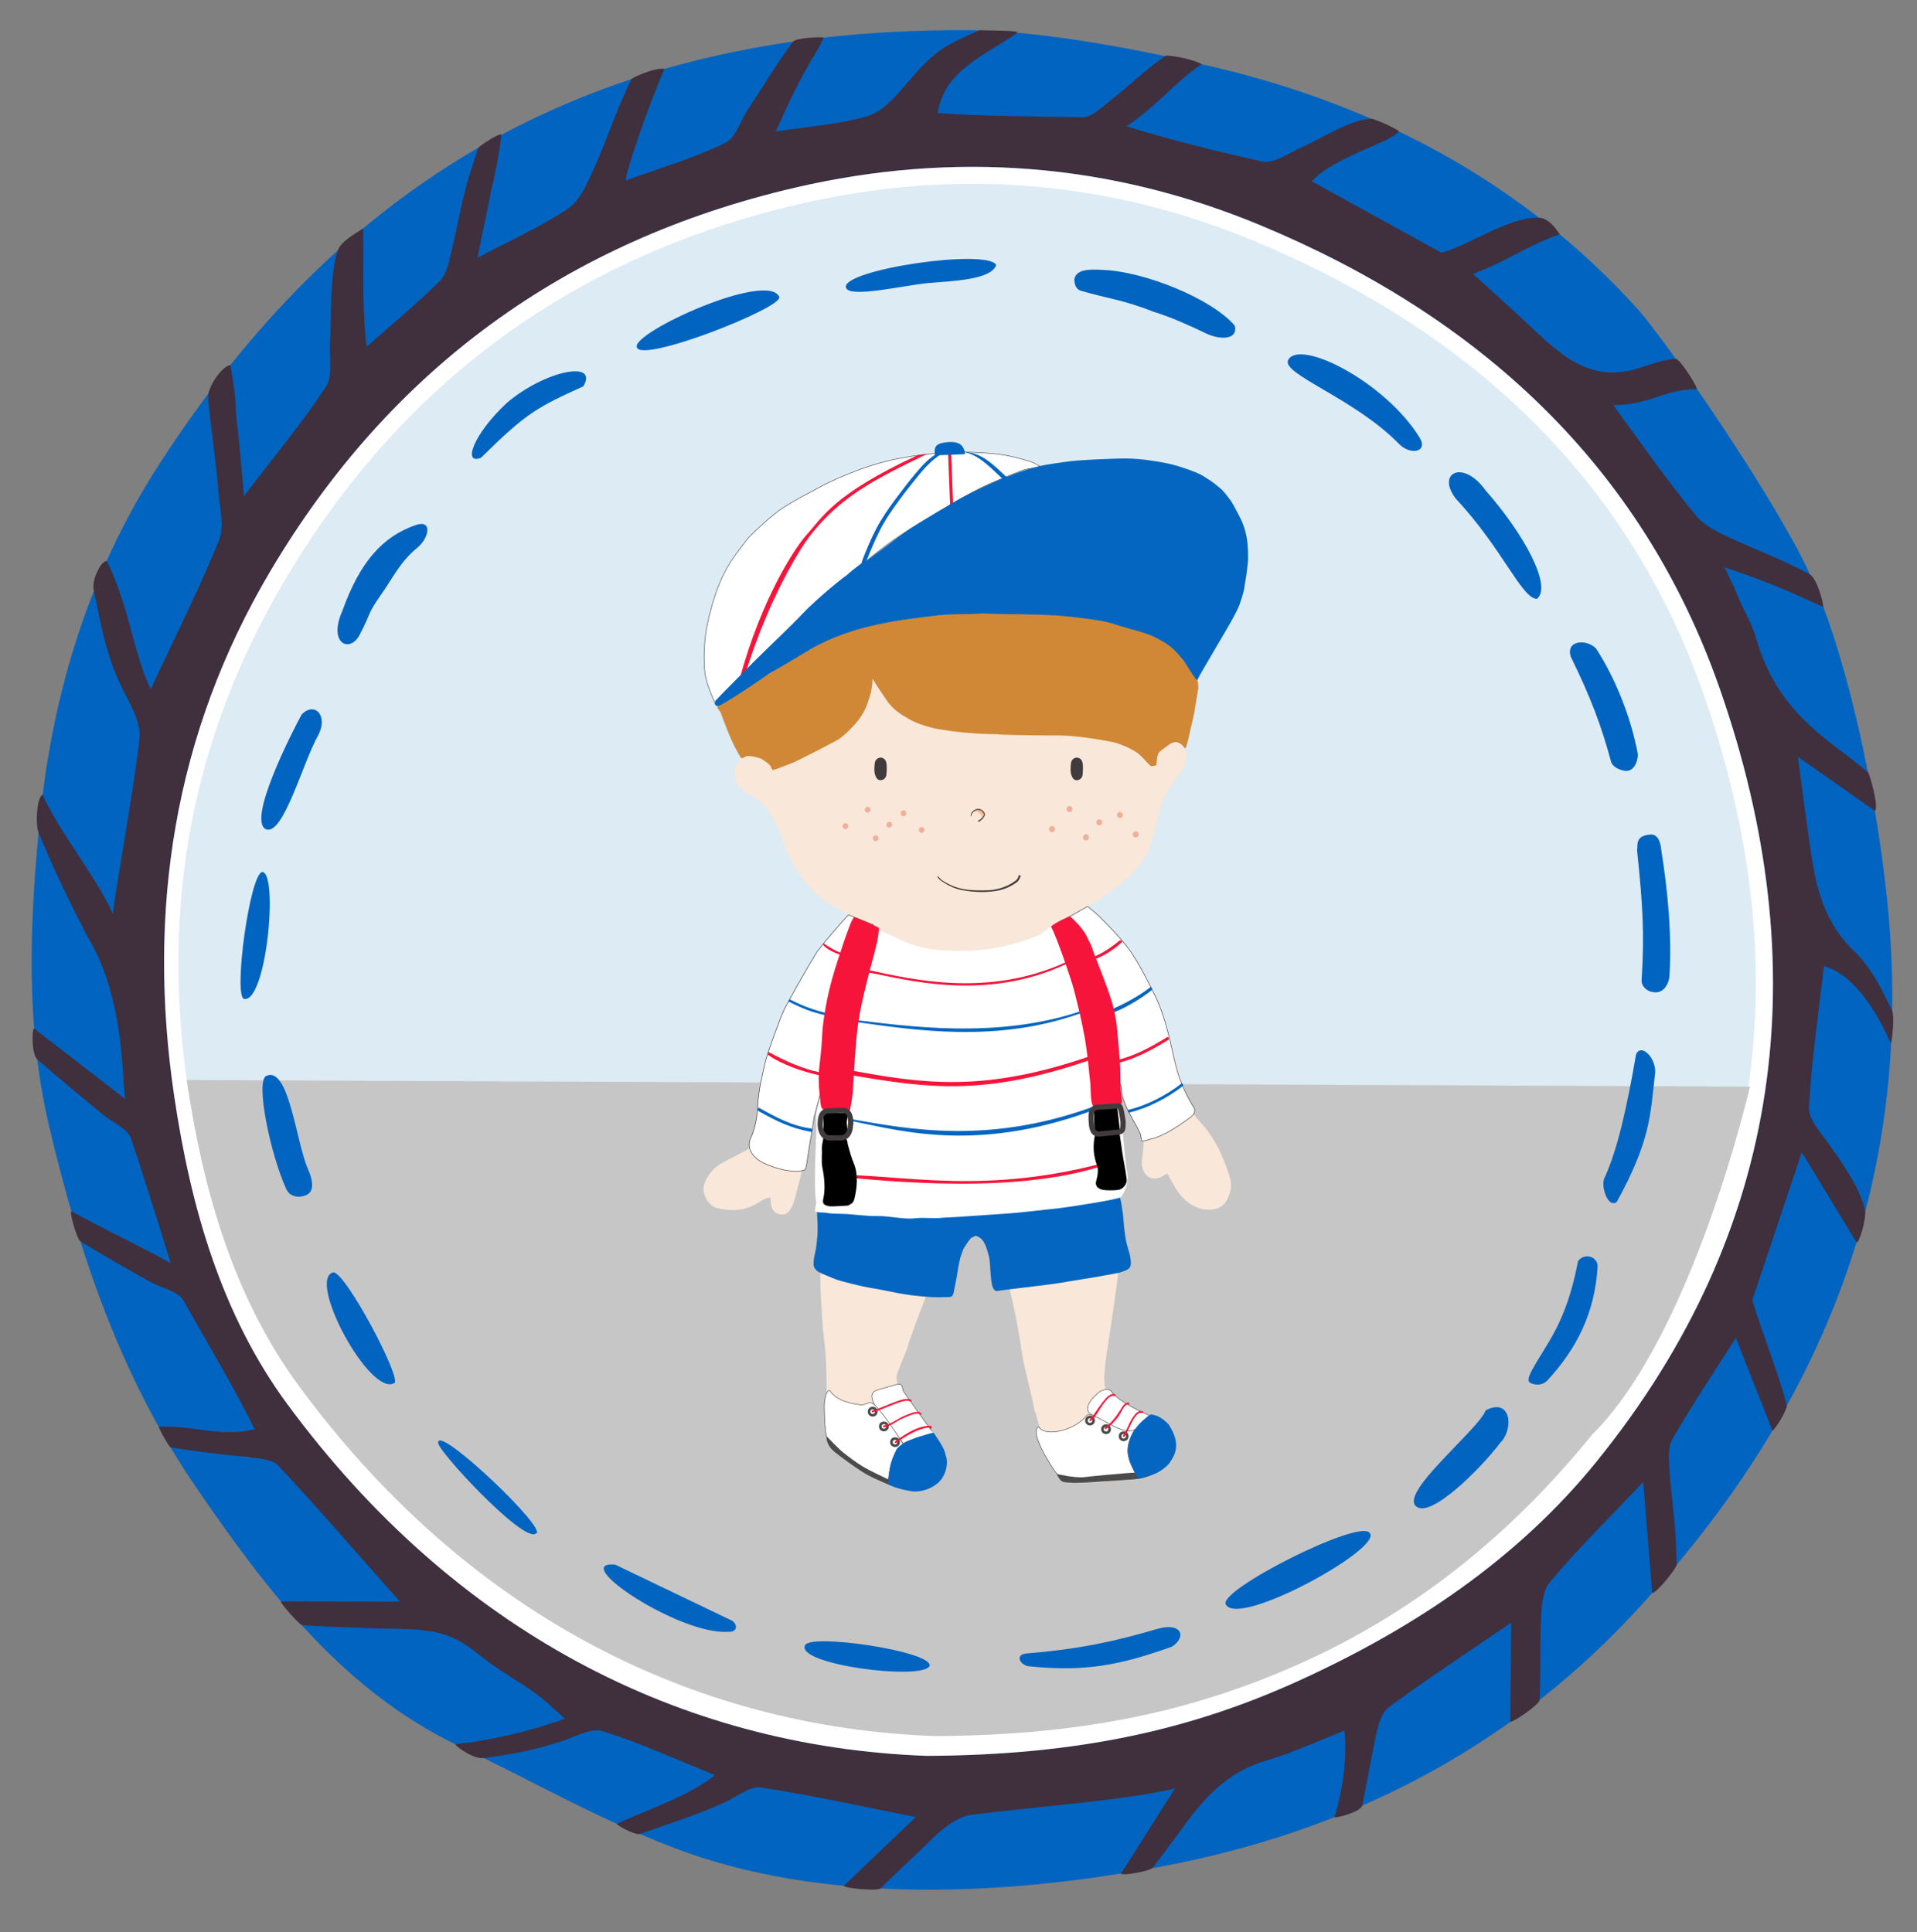 <?xml version="1.0" encoding="utf-8"?>
<!-- Generator: Adobe Illustrator 16.0.4, SVG Export Plug-In . SVG Version: 6.00 Build 0)  -->
<!DOCTYPE svg PUBLIC "-//W3C//DTD SVG 1.0//EN" "http://www.w3.org/TR/2001/REC-SVG-20010904/DTD/svg10.dtd">
<svg version="1.0" id="Layer_1" xmlns="http://www.w3.org/2000/svg" xmlns:xlink="http://www.w3.org/1999/xlink" x="0px" y="0px"
	 width="215.162px" height="216.89px" viewBox="0 0 215.162 216.89" enable-background="new 0 0 215.162 216.89"
	 xml:space="preserve">
<rect x="0" y="0" width="215.162" height="216.89" fill="#808080" stroke="none"/>
<g>
	<path fill-rule="evenodd" clip-rule="evenodd" fill="#0164C0" d="M108.254,3.389c7.405-0.001,17.614,1.673,28.206,4.187
		c18.244,4.329,34.469,12.933,47.244,27.003c3.331,3.67,15.52,21.388,19.372,29.745c4.915,10.658,8.414,29.525,9.111,41.265
		c1.847,29.666-8.986,54.271-28.911,75.62c-14.341,15.363-32.288,24.374-52.375,28.217c-17.421,3.332-38.355,4.58-55.555-2.107
		c-8.963-3.486-15.05-7.135-23.717-11.256c-13.131-6.242-21.675-17.481-29.654-29.155c-8.435-12.338-13.108-26.245-16.48-40.573
		c-2.632-11.183-2.172-22.632-1.057-34.013c1.405-14.364,5.484-27.863,13.359-40.085C37.968,20.918,65.838,3.248,108.254,3.389z"/>
	<path fill-rule="evenodd" clip-rule="evenodd" fill="#402F3C" d="M210.439,91.021c-2.773-1.946-4.817-3.379-8.652-6.07
		c0.628,4.585,1.049,8.089,1.6,11.575c0.632,4,1.758,7.59,5.047,10.569c1.82,1.951,2.747,3.923,3.93,6.361
		c0.286,0.59,0.012,3.382-0.127,3.634c-0.211-0.189-2.884-7.324-7.521-8.643c-0.616,5.404-1.404,10.639-1.681,15.901
		c-0.07,1.35,1.382,2.847,2.295,4.167c1.244,1.803,3.457,4.747,3.999,7.396c0.173,0.845-0.66,3.7-0.957,3.545
		c-1.917-3.121-4.089-6.761-6.144-10.102c-2.11,6.311-3.904,11.665-5.556,16.599c1.137,3.768,2.966,8.307,3.888,11.822
		c-0.025,0.666-1.432,2.838-1.622,2.823c-1.559-3.919-2.784-7.096-4.107-10.423c-2.709,4.274-5.076,7.773-7.151,11.441
		c-0.555,0.982-0.352,2.48-0.27,3.726c0.158,2.399,0.519,4.8,0.654,7.179c0.111,1.951,0.064,1.561,0.131,3.145
		c-0.129,0.525-2.304,3.212-2.75,3.166c-0.292-3.574-0.653-8.12-1.012-12.477c-4.031,4.27-7.457,7.62-10.501,11.29
		c-0.899,1.085-0.934,3.056-0.994,4.637c-0.098,2.468-0.013,6.941-0.142,8.557c-0.043,0.54-2.949,2.509-3.264,2.443
		c0-3.437,0.077-7.819,0.077-11.118c-5.069,3.461-9.507,6.356-13.759,9.505c-0.862,0.641-1.221,2.192-1.47,3.396
		c-0.499,2.408-1.004,5.272-1.499,7.637c-0.129,0.615-2.535,1.365-3.135,1.303c0.443-1,1.619-6.016,1.15-9.728
		c-2.949,1.15-5.692,2.441-8.564,3.289c-4.058,1.195-6.587,3.494-9.233,7.121c-1.44,1.974-2.347,3.192-3.76,5.029
		c-0.368,0.319-3.368,0.913-3.52,0.602c1.459-2.227,4.479-7.124,6.058-9.532c-6.688,1.469-15.514,1.992-22.83,2.939
		c-1.751,0.224-3.535,1.777-4.883,3.137c-1.412,1.421-3.815,3.567-5.35,5.136c-0.312,0.319-4.062-0.024-4.099-0.3
		c3.226-3.08,5.303-5.066,8.079-7.722c-6.254-1.234-11.792-2.469-17.387-3.316c-1.207-0.184-2.648,0.995-3.948,1.61
		c-2.655,1.261-6.61,2.539-9.641,3.609c-0.442,0.156-2.33-0.803-2.587-1.124c2.707-1.345,7.957-3.001,11.029-5.484
		c-4.326-1.739-8.397-3.624-12.643-4.94c-1.315-0.405-3.123,0.689-4.684,1.172c-2.68,0.829-4.586,1.332-8.639,1.851
		c-1.048,0.134-2.857-1.067-3.195-1.546c3.213-0.334,7.682-1.209,12.318-2.871c-1.569-1.366-2.385-2.2-3.318-2.861
		c-1.969-1.391-4.109-2.555-5.982-4.057c-3.445-2.762-4.938-3.198-11.623-3.201c-4.149-0.15-8.379-0.308-8.681-0.433
		c-0.313-0.13-2.438-2.505-2.276-2.604c4.936,0,8.67,0.022,13.352,0.022c-4.883-5.511-9.176-10.494-13.67-15.29
		c-0.716-0.766-2.319-0.759-3.533-0.985c-2.404-0.179-5.656-0.583-8.545-1.051c-0.162-0.026-1.438-2.3-1.297-2.315
		c3.855-0.18,7.018,1.236,10.742,0.281c-2.299-4.705-5.49-9.96-7.973-14.43c-0.589-1.058-2.439-1.404-3.699-2.097
		c-2.734-1.509-5.027-2.821-7.884-4.559c-0.374-0.228-1.312-3.353-0.999-3.384c3.32,1.871,7.818,3.965,11.141,5.836
		c0,0-3.049-9.863-4.464-13.994c-0.388-1.133-2.089-1.811-3.174-2.71c-2.541-2.106-4.882-4.02-7.356-6.195
		c-0.628-0.552-0.628-3.404-0.348-3.448c3.018,2.367,7.236,5.573,10.254,7.94c-0.458-1.125,0.207-10.999-4.334-18.394
		c-1.834-3.567-3.693-7.306-5.422-11.558c-0.4-0.982-0.162-4.051,0.453-4.222c1.987,4.354,5.921,9.041,7.907,13.395
		c0.021-1.472,2.271-13.369,2.969-19.709c0.215-1.971-1.269-4.204-2.206-6.209c-1.787-3.819-2.367-7.972-2.921-10.437
		c-0.28-1.119,0.804-3.369,1.47-3.285c2.627,5.455,3.084,10.834,4.93,14.365c2.949-6.334,5.523-11.426,7.656-16.697
		c0.625-1.552,0.062-3.612-0.062-5.432c-0.218-3.126-1.259-10.105-1.148-10.903c0.168-1.218,1.562-3.188,2.485-3.337
		c0.853,5.086,0.43,3.954,0.724,6.321c0.29,2.333,0.449,4.683,0.793,8.404c3.645-4.784,6.655-8.389,9.205-12.289
		c0.791-1.209,0.358-3.232,0.453-4.884c0.177-3.136-0.016-7.84,0.881-10.42c0.346-0.993,1.896-1.858,2.838-2.466
		c0.059,5.232-0.103,9.485,0.397,13.282c2.886-2.56,5.701-4.868,8.257-7.437c0.807-0.809,1.008-2.29,1.313-3.509
		c0.721-2.87,1.14-5.83,2.063-8.628c0.594-1.794,0.172-0.63,0.916-2.782c0.541-0.507,2.578-1.764,2.556-1.424
		c-0.094,1.382-0.801,5.039-1.113,6.123c-0.352,2.028-0.929,4.476-1.554,7.669c3.887-2.059,7.214-3.52,10.17-5.529
		c1.353-0.917,2.147-2.833,2.882-4.439c1.31-2.852,2.809-7.318,4.249-10.103c0.073-0.142,2.649-1.338,3.695-1.136
		c-1.728,3.871-4.602,12.215-4.318,12.519c3.727-1.354,7.572-2.47,11.12-4.198c1.219-0.593,1.725-2.525,2.636-3.887
		c1.726-2.587,3.133-5.023,5.003-7.503c0.312-0.413,3.166-0.56,3.419-0.439c-0.983,2.191-1.9,2.712-5.384,10.538
		c3.656-0.556,6.827-0.761,10.159-1.671c1.577-0.431,3.029-1.933,4.159-3.267c3.581-4.227,4.362-4.582,8.597-6.438
		c0.903,0.064,4.586,0,4.184,0.289c-3.627,2.605-8.172,4.156-8.91,9.015c5.371,0.386,10.924,0.36,16.22,0.48
		c1.157,0.027,2.407-1.318,3.507-2.17c2.038-1.581,3.758-3.341,5.896-4.761c0.779,0.006,3.122,0.422,3.98,0.959
		c-3.45,2.43-4.329,4.116-8.416,6.991c6.082,1.832,10.25,2.807,15.194,3.945c1.303,0.299,3.009-0.946,4.472-1.604
		c2.629-1.182,5.264-3.022,7.771-3.201c0.438-0.031,3.234,1.297,3.135,1.432c-0.911,1.232-7.552,2.972-9.765,5.603
		c4.791,2.639,9.557,5.269,14.542,8.014c3.121-0.815,7.414-4.019,10.953-3.938c1.248,0.028,2.308,1.85,2.308,1.85
		c-4.177,1.54-5.766,2.992-9.734,4.453c2.889,2.637,4.511,4.056,6.749,6.178c3.418,3.248,6.779,6.156,12.168,4.322
		c0.949-0.322,2.807-0.961,3.87-0.938c0.505,0.011,2.588,3.365,2.317,3.386c-3.689,0-5.234,1.787-9.353,1.787
		c3.821,5.234,5.913,8.273,9.254,12.364c0.908,1.112,2.294,1.819,3.764,2.496c3.15,1.452,6.024,2.508,9.068,4.154
		c0.723,0.39,1.496,3.074,1.497,3.644c-4.508-2.048-6.482-2.923-11.081-4.445c0.99,2.151,0.963,1.943,1.316,2.846
		c0.677,1.721,1.706,3.327,2.215,5.09c1.688,5.849,4.729,9.158,9.792,12.877c0.163,0.12,1.547,1.156,2.797,2.219
		C209.91,87.161,210.898,90.551,210.439,91.021z M104.052,197.106c17.043-0.084,29.729-2.949,41.88-8.506
		c12.812-5.86,24.405-13.598,33.23-24.488c21.156-26.104,24.718-55.669,13.876-86.77c-8.786-25.205-27.166-41.896-51.535-52.045
		c-16.92-7.047-34.502-8.379-52.327-4.222c-25.648,5.981-45.4,20.361-58.824,43.02c-10.81,18.239-13.888,38.109-10.8,58.946
		c1.837,12.399,5.267,24.514,12.744,34.646C50.943,182.964,76.247,196.123,104.052,197.106z"/>
	<path fill-rule="evenodd" clip-rule="evenodd" fill="#FFFFFF" d="M104.052,197.111c-27.806-0.983-53.109-14.142-71.756-39.419
		c-7.478-10.132-10.907-22.246-12.744-34.646c-3.088-20.837-0.01-40.707,10.8-58.946c13.424-22.658,33.176-37.038,58.824-43.02
		c17.825-4.157,35.407-2.825,52.327,4.222c24.369,10.148,42.749,26.84,51.535,52.045c10.842,31.101,7.28,60.665-13.876,86.77
		c-8.825,10.891-20.419,18.628-33.23,24.488C133.782,194.162,121.095,197.027,104.052,197.111z"/>
	<g>
		<path fill-rule="evenodd" clip-rule="evenodd" fill="#DCEBF4" d="M21.088,122.13c-3.022-20.393,0.363-39.244,10.94-57.092
			c13.137-22.174,32.466-36.245,57.564-42.099c17.444-4.068,34.651-2.765,51.209,4.131c23.847,9.932,41.832,26.266,50.431,50.931
			c5.264,15.097,7.059,29.826,5.004,43.954c-2.089,14.353-39.616,54.968-52.153,60.702
			C132.193,188.094,22.885,134.263,21.088,122.13z"/>
		<path fill-rule="evenodd" clip-rule="evenodd" fill="#C6C6C6" d="M104.974,194.889c-27.647-0.979-52.808-14.062-71.349-39.195
			c-7.435-10.074-10.845-22.121-12.671-34.449l175.46,0.738c0,0-6.415,27.933-17.75,39.104c-8.775,10.83-19.31,19.518-32.048,25.344
			C134.536,191.956,121.92,194.805,104.974,194.889z"/>
	</g>
	<g>
		<path fill-rule="evenodd" clip-rule="evenodd" fill="#0164C0" d="M65.468,43.369c-5.215,2.365-6.439,3.03-11.482,8.018
			c-2.107,0.853-0.86-2.673,2.932-6.188C61.214,41.573,67.238,40.395,65.468,43.369z"/>
		<path fill-rule="evenodd" clip-rule="evenodd" fill="#0164C0" d="M120.576,31.377c0.209-1.279,2.027-1.117,3.026-1.088
			c4.925,0.144,12.54,3.342,14.989,6.277c0.381,1.531-1.525,1.688-3.312,0.823c-1.658-0.802-3.957-1.841-5.805-2.391
			c-3.439-1.37-5.236-1.486-8.17-2.365C120.66,32.442,120.605,31.731,120.576,31.377z"/>
		<path fill-rule="evenodd" clip-rule="evenodd" fill="#0164C0" d="M185.291,93.683c0.9-0.028,1.109,1.105,1.162,1.701
			c0.718,4.475,1.218,9.559,0.922,14.218c-0.038,0.604-0.48,1.795-1.529,1.795c-1.17,0-1.603-0.896-1.599-1.236
			c0.341-5.51,0.133-8.51-0.506-14.736C183.878,94.989,183.41,93.786,185.291,93.683z"/>
		<path fill-rule="evenodd" clip-rule="evenodd" fill="#0164C0" d="M163.382,55.965c-2.191-2.898,0.839-4.426,3.346-0.929
			c4.293,4.87,7.525,10.78,5.775,12.189C170.816,67.226,168.628,61.567,163.382,55.965z"/>
		<path fill-rule="evenodd" clip-rule="evenodd" fill="#0164C0" d="M87.459,33.326c0.544,1.179-15.644,7.554-15.983,5.636
			C70.941,37.317,86.128,30.382,87.459,33.326z"/>
		<path fill-rule="evenodd" clip-rule="evenodd" fill="#0164C0" d="M46.73,58.919c1.836-0.587,1.445,1.507,0.041,2.632
			c-1.784,1.431-2.744,3.409-3.951,5.129c-1.733,2.471-1.014,1.852-2.482,4.638c-1.088,2.018-3.547,0.934-1.91-2.743
			C40.382,63.125,42.906,60.217,46.73,58.919z"/>
		<path fill-rule="evenodd" clip-rule="evenodd" fill="#0164C0" d="M137.579,180.096c-0.821-1.612,15.011-9.612,16.142-8.014
			C155.381,173.734,138.882,182.836,137.579,180.096z"/>
		<path fill-rule="evenodd" clip-rule="evenodd" fill="#0164C0" d="M179.151,72.821c2.228,3.434,3.915,7.809,4.662,11.745
			c0.095,0.499-0.246,2.003-1.305,1.978c-0.733-0.06-1.478-0.465-1.661-0.954c-1.094-4.085-2.344-7.397-4.532-11.835
			C175.67,71.817,178.15,71.713,179.151,72.821z"/>
		<path fill-rule="evenodd" clip-rule="evenodd" fill="#0164C0" d="M144.58,40.422c1.257-2.452,10.9,2.443,14.751,8.695
			c1.017,1.668-1.077,2.043-2.374,0.65C151.963,44.692,143.785,41.973,144.58,40.422z"/>
		<path fill-rule="evenodd" clip-rule="evenodd" fill="#0164C0" d="M94.955,32.291c-0.576-2.002,15.753-4.411,16.853-2.56
			c-0.491,1.711-5.103,1.818-7.653,2.047C101.503,32.018,95.316,33.504,94.955,32.291z"/>
		<path fill-rule="evenodd" clip-rule="evenodd" fill="#0164C0" d="M177.116,141.577c0.725-1.004,2.229-0.508,2.2,0.615
			c-0.312,5.188-2.341,9.185-5.603,12.735c-0.616,0.671-1.481,0.571-1.957,0.308c-0.462-0.253,0.015-1.064,0.226-1.479
			C173.576,150.787,175.778,148.613,177.116,141.577z"/>
		<path fill-rule="evenodd" clip-rule="evenodd" fill="#0164C0" d="M131.524,184.858c-5.778,2.057-9.683,2.848-15.977,2.202
			c-1.04-0.073-1.748-1.364-0.249-1.454c5.96-0.486,9.918-1.371,14.678-2.769C132.591,182.112,133.257,183.737,131.524,184.858z"/>
		<path fill-rule="evenodd" clip-rule="evenodd" fill="#0164C0" d="M183.629,118.374c0.585-1.386,2.46,0.572,2.106,2.39
			c-0.514,4.412-0.48,7.266-4.271,14.162c-1.012,0.793-1.917-1.979-1.306-2.837C181.547,128.946,182.547,124.613,183.629,118.374z"
			/>
		<path fill-rule="evenodd" clip-rule="evenodd" fill="#0164C0" d="M44.258,155.259c-2.724,1.62-9.88-11.692-6.841-12.425
			C38.816,142.834,45.128,154.786,44.258,155.259z"/>
		<path fill-rule="evenodd" clip-rule="evenodd" fill="#0164C0" d="M104.334,187.033c-0.914,1.617-14.748-0.133-14.005-2.272
			C90.573,183.264,104.868,185.386,104.334,187.033z"/>
		<path fill-rule="evenodd" clip-rule="evenodd" fill="#0164C0" d="M159.018,169.154c-2.18-1.419,6.985-8.712,7.729-10.825
			c2.882-1.512,3.194,2.113,1.622,3.66C166.151,164.909,160.672,170.36,159.018,169.154z"/>
		<path fill-rule="evenodd" clip-rule="evenodd" fill="#0164C0" d="M81.788,183.184c-5.484,0.428-18.034-7.961-12.757-7.549
			c4.959,2.381,8.797,4.224,13.193,6.332C82.785,182.411,82.785,183.205,81.788,183.184z"/>
		<path fill-rule="evenodd" clip-rule="evenodd" fill="#0164C0" d="M32.145,133.506c-1.794-3.876-3.485-12.111-2.277-12.716
			c2.56-1.208,3.343,7.346,4.687,10.429c1.277,2.879-0.332,3.02-0.827,3.109C32.769,134.411,32.314,133.887,32.145,133.506z"/>
		<path fill-rule="evenodd" clip-rule="evenodd" fill="#0164C0" d="M33.849,80.223c1.436-1.531,3.045,0.109,1.857,2.328
			c-1.737,3.078-3.891,11.266-5.846,10.545C27.697,92.118,32.771,82.204,33.849,80.223z"/>
		<path fill-rule="evenodd" clip-rule="evenodd" fill="#0164C0" d="M60.137,172.157c-1.415,1.098-11.29-9.59-10.954-10.225
			C49.183,159.942,61.722,171.879,60.137,172.157z"/>
		<path fill-rule="evenodd" clip-rule="evenodd" fill="#0164C0" d="M29.433,97.885c1.842,0.118,0.461,14.791-2.064,14.247
			C26.207,111.645,28.025,98.149,29.433,97.885z"/>
	</g>
</g>
<g id="boy_1_">
	<g>
		<path fill-rule="evenodd" clip-rule="evenodd" fill="#F9E7D9" d="M91.883,122.642c-0.091,0.291-0.206,0.577-0.271,0.873
			c-0.357,1.661-0.713,3.324-1.051,4.99c-0.185,0.904-0.311,1.821-0.507,2.724c-0.189,0.87-0.437,1.728-0.657,2.591
			c-0.15,0.591-0.262,1.189-0.56,1.736c-0.446,0.817-0.904,0.915-1.569,0.685c-0.42-0.146-0.73-0.643-0.75-1.182
			c-0.007-0.193-0.024-0.387-0.04-0.623c-0.479,0.018-0.841,0.249-1.191,0.476c-0.618,0.399-1.274,0.682-1.997,0.835
			c-0.93,0.198-1.843,0.068-2.748-0.116c-1.068-0.218-1.946-1.79-1.418-2.936c0.428-0.927,1.013-1.658,1.902-2.138
			c0.93-0.502,1.869-0.985,2.809-1.467c0.313-0.16,0.539-0.377,0.61-0.731c0.036-0.177,0.079-0.354,0.11-0.533
			c0.294-1.673,0.527-3.36,0.899-5.018c0.284-1.268,0.686-2.519,1.143-3.736c0.62-1.653,1.342-3.268,2.025-4.896
			c0.513-1.218,1.037-2.43,1.552-3.646c0.627-1.479,1.365-2.905,2.274-4.226c0.794-1.153,1.528-2.356,2.503-3.379
			c0.263-0.274,0.343-0.302,0.681-0.144c0.164,0.077,0.317,0.177,0.47,0.274c1.299,0.414,1.346,0.705,2.095,0.865
			c2.358,0.504,4.742,0.843,7.138,1.117c2.562,0.292,5.109,0.189,7.666-0.028c1.392-0.118,2.746-0.39,4.049-0.888
			c0.599-0.229,1.174-0.528,1.743-0.83c0.889-0.47,1.763-0.969,2.643-1.453c0.317-0.175,0.375-0.135,0.665,0.137
			c0.432,0.407,0.899,0.776,1.344,1.17c2.322,2.051,4.141,4.455,5.351,7.332c0.979,2.332,1.781,4.727,2.658,7.094
			c0.502,1.358,0.86,2.77,1.29,4.155c0.234,0.754,0.493,1.5,0.723,2.255c0.238,0.778,0.702,1.411,1.25,1.99
			c1.01,1.069,1.77,2.307,2.368,3.636c0.372,0.824,0.675,1.684,0.95,2.545c0.294,0.918,0.093,1.807-0.365,2.624
			c-0.381,0.678-1.039,0.969-1.777,1.015c-0.715,0.045-1.388-0.129-2.038-0.484c-0.99-0.541-1.601-1.396-2.148-2.325
			c-0.159-0.269-0.299-0.551-0.452-0.824c-0.078-0.139-0.167-0.273-0.256-0.42c-0.269,0.151-0.489,0.294-0.725,0.407
			c-0.831,0.396-1.673,0.033-1.984-0.837c-0.131-0.367-0.162-0.733-0.116-1.119c0.08-0.673,0.192-1.349,0.179-2.021
			c-0.013-0.552-0.165-1.106-0.303-1.647c-0.137-0.537-0.347-1.049-0.39-1.619c-0.028-0.383-0.226-0.756-0.36-1.128
			c-0.225-0.62-0.456-1.238-0.69-1.855c-0.048-0.126-0.123-0.241-0.186-0.36c-0.039,0.011-0.569-0.844-0.607-0.834
			c0.006,0.174-0.991,0.344-0.98,0.517c0.099,1.599-0.448,3.979-0.375,5.579c0.077,1.685,0.141,3.278,0.008,4.96
			c-0.077,0.97,0.769,1.605,0.695,2.576c-0.065,0.872,1.022,2.253,0.93,3.122c-0.214,2.02-0.413,4.039-0.663,6.054
			c-0.226,1.834-0.505,3.662-0.77,5.49c-0.279,1.947-0.677,3.884-0.721,5.849c-0.012,0.494-0.002,0.993,0.057,1.483
			c0.1,0.849-7.785,3.192-7.896,1.991c-0.081-0.869-1.163-4.977-1.297-5.841c-0.161-1.044-0.315-2.089-0.504-3.128
			c-0.396-2.179-0.844-4.344-1.455-6.474c-0.41-1.428-0.755-2.874-1.17-4.301c-0.295-1.017-0.852-1.893-1.641-2.608
			c-0.081-0.075-0.193-0.117-0.293-0.171c-0.188-0.103-0.431-0.16-0.551-0.313c-0.162-0.208-0.329-0.299-0.576-0.287
			c-0.275,0.015-0.527,0.097-0.695,0.322c-0.245,0.329-0.528,0.649-0.691,1.019c-0.409,0.918-0.765,1.861-1.132,2.798
			c-0.21,0.536-0.407,1.077-0.597,1.621c-0.178,0.512-0.331,1.032-0.506,1.546c-0.203,0.591-0.421,1.179-0.626,1.77
			c-0.465,1.338-0.99,2.61-1.466,3.945c-0.193,0.543-0.522,1.376-0.703,1.922c-0.409,1.236-0.938,1.925-1.311,3.173
			c-0.25,0.837-0.49,1.362-0.717,2.207c-0.094,0.351,0.132,1.338,0.035,1.688c-0.113,0.41,0.012,0.741,0.291,1.042
			c0.473,0.506-8.321-7.618-8.137-9.042c-0.206-3.283-0.415-5.742-0.211-7.873c-0.248-2.071-0.131-7.268-0.188-8.405
			c-0.041-0.823-0.017-1.649-0.02-2.474c-0.003-0.611-0.013-1.222-0.003-1.833c0.013-0.809,0.045-1.616,0.063-2.424
			c0.019-0.792,0.032-1.583,0.043-2.375c0.006-0.391,0.001-0.781,0.001-1.173C91.991,122.666,91.937,122.654,91.883,122.642z"/>
		<path fill-rule="evenodd" clip-rule="evenodd" fill="#F9E7D9" d="M116.149,158.293c0.313,1.328,1.069,3.567,1.447,4.853
			c0.213,0.725,0.509,1.419,1.065,1.951c1.104,1.058,2.493,1.344,3.955,1.338c1.259-0.005,2.487-0.26,3.71-0.562
			c1.797-0.444,3.72-1.291,4.316-2.952c0.311-0.867,0.208-1.791-0.274-2.517c-0.449-0.675-1.091-1.09-1.83-1.432
			c-1.091-0.505-2.121-1.142-3.197-1.682c-1.085-0.543-1.288-0.615-1.402-2.419"/>
		<path fill-rule="evenodd" clip-rule="evenodd" fill="#F9E7D9" d="M92.262,144.792c0.128,1.285,0,4.095,0.311,6.316
			c0.138,0.985,0.134,1.985,0.171,2.979c0.033,0.879,0.045,1.76,0.032,2.639c-0.004,0.288-0.13,0.571-0.171,0.86
			c-0.137,0.938,0.134,1.956,0.438,2.885c0.452,1.383,1.604,2.708,2.788,3.479c0.691,0.45,1.408,0.86,2.133,1.253
			c1.152,0.626,2.542,1.292,3.895,1.173c0.52-0.047,2.533-0.918,2.604-1.676c0.271-2.824-0.705-5.459-2.729-7.342
			c-0.047-0.043-0.093-0.078-0.14-0.109c-0.187-0.274-0.38-0.546-0.503-0.846c-0.214-0.529-0.386-1.09-0.465-1.651
			c-0.044-0.302,0.116-0.648,0.231-0.957c0.27-0.722,0.554-1.438,0.857-2.145c0.225-0.525,0.567-2.222,0.786-2.873
			c0.273-0.811,0.544-1.622,0.809-2.435"/>
	</g>
	<path fill-rule="evenodd" clip-rule="evenodd" fill="#F9E7D9" d="M133.166,84.602c-0.058-0.518-0.166-0.725-0.632-1.089
		c-0.438-0.342-0.985-0.417-1.459-0.034c-0.202,0.13-0.534,0.281-0.712,0.419c-0.136,0.105-0.572,0.583-0.655,0.72
		c-0.095-0.12,0.076-0.565-0.061-0.641c-0.982-18.692-10.315-20.374-21.314-19.79c-15.566,0.825-24.196,9.139-22.315,21.24
		c-0.1-0.04-1.276-0.501-1.4-0.506c-0.12-0.025-0.275-0.028-0.398-0.024c-0.004,0-0.15,0.01-0.177,0.011
		c-0.099,0.004-0.187,0.019-0.269,0.043c-0.145,0.009-0.278,0.067-0.429,0.148c-0.798,0.43-0.976,1.344-0.879,2.1
		c0.025,0.163,0.1,0.368,0.13,0.455c0.027,0.078,0.181,0.419,0.301,0.528c0.082,0.098,0.225,0.28,0.412,0.45
		c0.14,0.126,0.374,0.297,0.582,0.433c0.134,0.093,0.633,0.351,0.771,0.443c0.048,0.031,0.496,0.341,0.63,0.455
		c0.119,0.074,0.384,0.31,0.572,0.508c0.097,0.1,0.289,0.437,0.435,0.702c0.038,0.088,0.661,1.086,0.745,1.272
		c0.055,0.121,0.408,0.824,0.51,1.146c0.12,0.295,0.179,0.498,0.331,0.846c0.001,0.005,0.688,1.776,0.812,1.949
		c0.028,0.06,0.772,1.417,1.139,1.947c0.508,0.735,1.854,2.21,2.326,2.512c0.878,0.562,1.823,1.26,2.77,1.712
		c10.278,5.2,22.517,2.773,27.139-0.812c0.729-0.42,1.48-0.801,2.18-1.354c0.42-0.332,1.45-1.076,1.857-1.445
		c0.022-0.012,0.435-0.314,0.813-0.707c0.251-0.26,0.425-0.482,0.737-0.858c0.585-0.705,0.616-0.753,0.863-1.134
		c0.075-0.104,0.295-0.479,0.467-0.96c0.427-1.204,0.908-3.281,1.223-4.502c0.207-0.715,0.409-1.276,0.717-1.737
		c0.345-0.52,1.017-1.601,1.021-1.606c0.062-0.079,0.304-0.421,0.38-0.537c0.005-0.007,0.294-0.396,0.446-0.603
		c0.233-0.362,0.378-0.767,0.407-1.216C133.182,85.045,133.171,84.669,133.166,84.602z M94.929,102.558"/>
	<g>
		<path opacity="0.4" fill-rule="evenodd" clip-rule="evenodd" fill="#F4782C" d="M110.511,91.431
			c-0.062-0.208-0.182-0.342-0.331-0.43c-0.144-0.108-0.312-0.169-0.484-0.137c-0.06-0.005-0.119-0.008-0.179-0.009
			c-0.122-0.001-0.511,0.374-0.264,0.271c0.286-0.12,0.71,0.053,0.9,0.394c0.004,0.007,0.134,0.302,0.021,0.446
			C110.133,92.02,110.545,91.542,110.511,91.431z"/>
		<path fill-rule="evenodd" clip-rule="evenodd" fill="#423B3E" d="M109.775,92.147c0.197-0.086,0.56-0.431,0.629-0.56
			c0.086-0.161,0.018-0.345-0.215-0.517c-0.168-0.188-0.508-0.224-0.754-0.056c-0.192,0.132-0.357,0.246-0.428,0.589
			c-0.045,0.035-0.031,0.029-0.072,0.006c0.038-0.127,0.05-0.307,0.14-0.411c0.417-0.486,0.962-0.565,1.36-0.042
			c0.197,0.258,0.084,0.508-0.119,0.721C110.158,92.042,109.724,92.458,109.775,92.147z"/>
	</g>
	<g>
		<g>
			<path fill-rule="evenodd" clip-rule="evenodd" fill="#423B3E" d="M105.269,98.385c0.107,0.037,0.312,0.333,0.408,0.389
				c1.602,1.088,3.011,1.26,5.458,1.157c0.968-0.099,1.921-0.393,2.711-0.975c0.125-0.084,0.217-0.119,0.326-0.284
				c0.11-0.109,0.137-0.323,0.201-0.429c0.129-0.061,0.189,0.091,0.161,0.163c-0.087,0.219-0.194,0.473-0.373,0.606
				c-0.725,0.537-1.542,0.879-2.441,1.015c-1.235,0.186-2.461,0.122-3.687-0.094c-0.92-0.162-1.733-0.581-2.481-1.123
				c-0.131-0.095-0.219-0.226-0.324-0.354C105.177,98.373,105.233,98.373,105.269,98.385z"/>
		</g>
		<path fill-rule="evenodd" clip-rule="evenodd" fill="#423B3E" d="M99.489,86.968c-0.025,0.343-0.312,0.616-0.654,0.616l0,0
			c-0.343,0-0.502-0.268-0.621-0.622c-0.059-0.171-0.067-0.312-0.079-0.644c-0.005-0.162,0.05-0.654,0.05-0.654
			c0.039-0.343,0.308-0.612,0.65-0.612l0,0c0.343,0,0.603,0.261,0.654,0.618c0,0,0.04,0.194,0.04,0.648
			C99.529,86.48,99.5,86.807,99.489,86.968z"/>
		<path fill-rule="evenodd" clip-rule="evenodd" fill="#423B3E" d="M121.511,86.968c-0.025,0.343-0.312,0.616-0.654,0.616l0,0
			c-0.344,0-0.502-0.268-0.621-0.622c-0.059-0.171-0.068-0.312-0.079-0.644c-0.005-0.162,0.05-0.654,0.05-0.654
			c0.039-0.343,0.307-0.612,0.65-0.612l0,0c0.343,0,0.602,0.261,0.654,0.618c0,0,0.04,0.194,0.04,0.648
			C121.551,86.48,121.523,86.807,121.511,86.968z"/>
	</g>
	<g>
		<path display="none" fill-rule="evenodd" clip-rule="evenodd" d="M117.32,159.167c0.364,0.044,0.727,0.106,1.102,0.163
			c-0.142-0.727,0.008-1.028,0.665-1.349c0.802-0.391,1.622-0.57,2.473-0.141c0.22,0.11,0.371,0.24,0.34,0.536
			c-0.021,0.197,0.052,0.411,0.114,0.607c0.024,0.077,0.137,0.128,0.211,0.188c0.18,0.149,0.424,0.269,0.514,0.46
			c0.045,0.097-0.193,0.32-0.29,0.495c-0.05,0.091-0.114,0.211-0.093,0.3c0.184,0.757,0.518,1.448,0.973,2.081
			c0.408,0.565,0.827,1.124,1.219,1.701c0.409,0.604,0.479,1.302,0.363,1.993c-0.165,0.997-0.556,1.9-1.474,2.444
			c-0.343,0.203-0.735,0.364-1.126,0.439c-1.464,0.284-2.789-0.141-4.036-0.884c-1.368-0.814-2.736-1.63-4.1-2.453
			c-0.575-0.347-1.205-0.642-1.691-1.089c-0.961-0.883-1.124-2.06-0.985-3.306c0.107-0.971,0.188-1.944,0.271-2.917
			c0.052-0.6,0.555-1.141,1.095-1.112c0.069,0.555,0.39,0.857,0.884,1.046 M112.47,158.272c-0.089,0.842-0.191,1.684-0.261,2.528
			c-0.048,0.574-0.146,1.169-0.05,1.724c0.169,0.984,0.689,1.758,1.623,2.255c1.385,0.737,2.734,1.54,4.098,2.319
			c0.274,0.157,0.54,0.33,0.874,0.535c0.21-2.681,1.788-3.926,4.276-4.218c-0.392-0.881-0.961-0.187-1.411-0.31
			c-0.067,0.381-0.266,0.511-0.555,0.403c-0.304-0.111-0.806,0.114-0.885,0.448c-0.089,0.371-0.312,0.478-0.638,0.406
			c-0.145-0.032-0.349-0.135-0.381-0.246c-0.032-0.115,0.102-0.286,0.184-0.423c0.039-0.065,0.121-0.107,0.184-0.159
			c-0.016-0.027-0.032-0.054-0.048-0.081c-0.088,0.024-0.175,0.05-0.264,0.072c-0.283,0.072-0.567-0.082-0.626-0.366
			c-0.058-0.278,0.104-0.433,0.356-0.502c0.106-0.029,0.23-0.018,0.319-0.069c0.097-0.059,0.202-0.16,0.23-0.262
			c0.039-0.145,0.01-0.307,0.01-0.461c-0.152,0.05-0.216,0.143-0.297,0.217c-0.157,0.146-0.305,0.325-0.492,0.407
			c-0.253,0.111-0.576-0.104-0.631-0.364c-0.059-0.275,0.127-0.482,0.416-0.544c0.37-0.078,0.73-0.201,1.08-0.301
			c-0.055-0.404-0.184-0.518-0.535-0.445c-0.257,0.054-0.565,0.01-0.814-0.087c-0.399-0.153-0.367-0.528-0.274-0.888
			C116.074,159.4,114.059,159.535,112.47,158.272z M122.703,163.986c-0.734,0.005-1.533,0.366-2.225,0.959
			c-0.87,0.746-1.033,1.811-1.193,2.862c-0.012,0.082,0.093,0.231,0.179,0.268c0.384,0.166,0.771,0.35,1.176,0.439
			c0.76,0.168,1.513-0.007,2.253-0.18c0.185-0.042,0.385-0.129,0.517-0.259c0.82-0.807,1.033-1.806,0.818-2.9
			C124.087,164.467,123.522,163.992,122.703,163.986z M120.438,158.09c-0.412,0.103-0.81,0.271-1.203,0.434
			c-0.081,0.034-0.183,0.203-0.158,0.267c0.044,0.117,0.163,0.273,0.269,0.288c0.315,0.042,0.641,0.004,0.886,0.28
			c0.041,0.045,0.167,0.041,0.244,0.021c0.294-0.075,0.584-0.167,0.903-0.261 M120.91,162.224c0.108,0.357,0.234,0.508,0.539,0.426
			c0.307-0.083,0.619-0.137,1.015-0.222c-0.155-0.16-0.258-0.35-0.353-0.346C121.718,162.097,121.328,162.169,120.91,162.224z
			 M121.716,161.549c-0.294-0.451-0.498-0.459-1.172-0.039c0.105,0.095,0.21,0.26,0.293,0.249
			C121.124,161.725,121.403,161.629,121.716,161.549z M118.948,159.836c-0.075-0.007-0.149-0.015-0.224-0.021
			c-0.031,0.149-0.086,0.301-0.077,0.449c0.003,0.034,0.219,0.056,0.337,0.083C118.972,160.176,118.959,160.007,118.948,159.836z
			 M120.505,162.991c-0.098-0.148-0.178-0.271-0.259-0.392c-0.038,0.009-0.075,0.017-0.114,0.025
			c-0.013,0.215-0.026,0.43-0.046,0.731C120.262,163.204,120.367,163.112,120.505,162.991z"/>
		<path fill-rule="evenodd" clip-rule="evenodd" fill="#FFFFFF" stroke="#4C4B4B" stroke-width="0.059" stroke-miterlimit="10" d="
			M128.961,158.903c-0.208,0.259-1.638,1.792-1.921,1.938c-0.759,0.21-4.696-2.145-4.799-2.216c-0.18-0.253-0.158-0.401-0.169-0.54
			c-0.021-0.502,0.629-1.236,1.03-1.589c0.342-0.388,1.25-0.731,1.588-0.354C125.645,157.508,128.857,158.801,128.961,158.903z"/>
		<path fill-rule="evenodd" clip-rule="evenodd" fill="#FFFFFF" stroke="#4C4B4B" stroke-width="0.059" stroke-miterlimit="10" d="
			M116.603,160.176c0.707,1.216,4.077,0.37,5.309-1.215c0.644-0.859,3.969,2.458,5.459,1.515c-1.247,2.188-0.956,3.166,0.406,5.484
			c-0.392,0.022-0.709,0.033-1.023,0.062c-1.562,0.141-3.334,0.078-4.893,0.268c-1.259,0.161-2.384,0.047-3.086-0.663
			c-0.397-0.4-1.188-1.752-1.478-2.25C116.872,162.644,115.771,160.441,116.603,160.176z"/>
		<path fill-rule="evenodd" clip-rule="evenodd" fill="#FFFFFF" stroke="#4C4B4B" stroke-width="0.059" stroke-miterlimit="10" d="
			M104.763,160.875c0.005,0.059-3.368-4.66-3.375-4.691c-0.207-0.923-0.214-0.941-1.258-0.623c-0.572,0.175-1.252,0.343-1.816,0.541
			c-1.932,0.679,2.829,5.217,3.039,5.942C102.557,161.969,103.718,161.624,104.763,160.875z"/>
		<path fill-rule="evenodd" clip-rule="evenodd" fill="#FFFFFF" stroke="#4C4B4B" stroke-width="0.059" stroke-miterlimit="10" d="
			M99.703,166.551c0.004-0.205-0.01-0.412,0.016-0.615c0.117-0.98,0.353-1.931,0.802-2.816c0.125-0.246,0.802-0.614,0.941-0.827
			c-0.386-0.762-2.914-4.506-3.515-4.731c-0.469-0.381-0.723,0.321-1.634,0.103c-1.427-0.203-2.563-0.653-3.166-1.538
			c-0.131-0.192-0.601,0.253-0.633,1.753c0.022,0.713,0.026,1.427,0.083,2.137c0.046,0.558,0.125,1.117,0.253,1.662
			c0.17,0.726,0.739,1.177,1.29,1.602c0.795,0.614,1.593,1.237,2.455,1.746c0.99,0.582,2.052,1.042,3.081,1.556L99.703,166.551z"/>
		<path fill-rule="evenodd" clip-rule="evenodd" fill="#4C4B4B" d="M99.729,166.091l0.268,0.673
			c-1.201-0.506-2.416-0.984-3.497-1.726c-0.789-0.54-1.562-1.103-2.332-1.669c-0.83-0.612-1.357-1.073-1.406-2.151
			c0,0,1.383,1.452,1.887,1.843c0.729,0.563,1.463,1.136,2.254,1.603C97.81,165.198,98.784,165.62,99.729,166.091"/>
		<path fill-rule="evenodd" clip-rule="evenodd" fill="#FFFFFF" d="M101.17,161.185c0.514-0.273,2.292-0.946,2.731-1.181
			c-0.012-0.036-0.751-0.771-0.883-0.745c-0.402,0.081-1.903,0.662-2.266,0.872c-0.066,0.039-0.056,0.308,0,0.436
			C100.828,160.741,101.081,161.067,101.17,161.185z"/>
		<path fill-rule="evenodd" clip-rule="evenodd" fill="#FFFFFF" d="M101.347,161.807c0.943-0.325,2.195-0.902,3.071-1.204
			c0.149-0.216-0.419-0.315-0.818-0.238c-0.665,0.13-2.286,1.177-2.384,1.359"/>
		<path fill-rule="evenodd" clip-rule="evenodd" fill="#FFFFFF" d="M100.085,159.661c0.468-0.201,2.034-0.754,2.482-0.947
			c-0.075-0.347-0.37-0.714-0.62-0.647c-0.271,0.071-1.706,0.593-1.85,0.812C99.966,159.08,99.755,159.427,100.085,159.661z"/>
		<path fill-rule="evenodd" clip-rule="evenodd" fill="#4C4B4B" d="M127.411,165.315c-0.391,0.023-0.708,0.034-1.022,0.062
			c-1.563,0.142-3.131,0.256-4.688,0.444c-1.051,0.126-3.112-0.361-3.112-0.361c0.134,0.247,0.237,0.425,0.331,0.558
			c0.007,0.02,0.02,0.035,0.035,0.048c0.311,0.408,0.559,0.31,1.611,0.401c0.982-0.036,1.342-0.029,2.012-0.074
			c1.589-0.105,3.178-0.221,4.766-0.336c1.447-0.104,2.553-0.684,3.59-1.755L127.411,165.315z"/>
		<path fill-rule="evenodd" clip-rule="evenodd" fill="#0466C0" d="M99.68,166.631c0.831,0.442,1.958,0.674,2.824,0.8
			c1.103,0.037,1.993-0.348,2.67-0.868c0.872-0.673,1.39-2.181,0.947-3.246c-0.055-0.644-0.899-1.835-1.254-2.374
			c-0.093-0.179-0.687,0.032-0.921,0.104c-0.922,0.28-0.835,0.212-2.103,0.724c-0.37,0.128-1.167,0.747-1.247,0.98
			c-0.355,0.755-0.562,1.196-0.719,2.037C99.789,165.265,99.68,166.631,99.68,166.631z"/>
		<path fill-rule="evenodd" clip-rule="evenodd" fill="#0466C0" d="M129.13,158.784c0.879,0.056,1.494,0.587,2.013,1.088
			c0.63,0.979,1.069,1.978,0.76,3.122c-0.034,0.182-0.338,0.852-0.499,1c-0.146,0.402-1.025,1.139-1.745,1.437
			c-0.384,0.158-0.824,0.32-1.234,0.404c-0.092,0.02-0.696,0.195-0.732,0.122c-0.471-0.954-1.161-2.14-1.1-3.34
			C126.715,161.104,127.583,159.865,129.13,158.784z"/>
		<g>
			<g>
				
					<circle fill-rule="evenodd" clip-rule="evenodd" fill="#FFFFFF" stroke="#4C4B4B" stroke-width="0.293" stroke-miterlimit="10" cx="100.457" cy="161.893" r="0.403"/>
				
					<circle fill-rule="evenodd" clip-rule="evenodd" fill="#FFFFFF" stroke="#4C4B4B" stroke-width="0.293" stroke-miterlimit="10" cx="97.95" cy="158.471" r="0.404"/>
				
					<circle fill-rule="evenodd" clip-rule="evenodd" fill="#FFFFFF" stroke="#4C4B4B" stroke-width="0.293" stroke-miterlimit="10" cx="99.205" cy="160.131" r="0.403"/>
			</g>
			<g>
				
					<circle fill-rule="evenodd" clip-rule="evenodd" fill="#FFFFFF" stroke="#4C4B4B" stroke-width="0.293" stroke-miterlimit="10" cx="122.34" cy="159.47" r="0.402"/>
				
					<circle fill-rule="evenodd" clip-rule="evenodd" fill="#FFFFFF" stroke="#4C4B4B" stroke-width="0.293" stroke-miterlimit="10" cx="126.12" cy="161.234" r="0.403"/>
				
					<circle fill-rule="evenodd" clip-rule="evenodd" fill="#FFFFFF" stroke="#4C4B4B" stroke-width="0.293" stroke-miterlimit="10" cx="124.144" cy="160.44" r="0.403"/>
			</g>
			<g>
				<path fill-rule="evenodd" clip-rule="evenodd" fill="#F7143A" d="M97.922,158.338c0.872-0.237,1.685-0.654,2.536-0.953
					c0.504-0.177,1.265-0.497,1.795-0.254c0.119,0.054,0.061,0.253-0.061,0.197c-0.517-0.236-1.294,0.12-1.791,0.295
					c-0.817,0.286-1.592,0.688-2.431,0.916C97.843,158.575,97.794,158.374,97.922,158.338z"/>
				<path fill-rule="evenodd" clip-rule="evenodd" fill="#F7143A" d="M99.179,160.032c0.891-0.15,1.627-0.842,2.473-1.146
					c0.438-0.158,1.308-0.627,1.737-0.245c0.1,0.089-0.052,0.229-0.15,0.142c-0.349-0.311-1.502,0.278-1.872,0.425
					c-0.737,0.292-1.338,0.891-2.139,1.027C99.097,160.255,99.048,160.054,99.179,160.032z"/>
				<path fill-rule="evenodd" clip-rule="evenodd" fill="#F7143A" d="M100.477,161.806c1.132-0.819,2.514-1.754,3.966-1.75
					c0.037,0,0.07,0.022,0.088,0.054c0.053,0.095,0.036,0.119,0.004,0.218c-0.043,0.126-0.24,0.066-0.197-0.062
					c0.005-0.017,0.009-0.028,0.014-0.037c-0.011,0.016-0.025,0.033-0.043,0.033c-0.22-0.001-0.437,0.047-0.648,0.096
					c-0.436,0.102-0.849,0.289-1.248,0.485c-0.646,0.319-1.253,0.722-1.836,1.145C100.467,162.066,100.371,161.883,100.477,161.806z
					"/>
			</g>
			<g>
				<path fill-rule="evenodd" clip-rule="evenodd" fill="#F7143A" d="M128.26,158.439c-0.536-0.209-0.942,0.412-1.188,0.792
					c-0.386,0.601-0.592,1.339-1.018,1.908c-0.079,0.105,0.079,0.238,0.159,0.132c0.279-0.374,0.446-0.851,0.657-1.264
					c0.187-0.364,0.733-1.603,1.302-1.381C128.297,158.674,128.384,158.487,128.26,158.439z"/>
				<path fill-rule="evenodd" clip-rule="evenodd" fill="#F7143A" d="M126.676,157.461c-0.436-0.057-0.72,0.479-0.913,0.789
					c-0.482,0.775-0.981,1.444-1.732,1.987c-0.108,0.077,0.011,0.248,0.119,0.169c0.572-0.414,1.041-0.908,1.447-1.486
					c0.218-0.309,0.589-1.315,1.043-1.255C126.771,157.682,126.808,157.479,126.676,157.461z"/>
				<path fill-rule="evenodd" clip-rule="evenodd" fill="#F7143A" d="M125.162,156.528c-0.58-0.227-1.127,0.531-1.429,0.911
					c-0.292,0.368-0.552,0.76-0.819,1.146c-0.171,0.247-0.35,0.578-0.603,0.754c-0.109,0.076,0.009,0.245,0.118,0.17
					c0.456-0.316,0.758-0.962,1.069-1.404c0.259-0.369,0.999-1.614,1.577-1.389C125.199,156.764,125.287,156.577,125.162,156.528z"
					/>
			</g>
		</g>
		<path display="none" fill-rule="evenodd" clip-rule="evenodd" d="M107.554,157.241c0.008-0.967,0.653-1.118,1.284-0.958
			c0.648,0.165,1.267,0.466,1.881,0.744c0.524,0.237,0.484,0.718,0.402,1.222c1.475,0.915,2.804,0.361,4.114-0.381
			c0.062-0.036,0.139-0.097,0.152-0.157c0.086-0.41,0.384-0.366,0.689-0.357c0.303,0.008,0.435,0.161,0.426,0.439
			c-0.015,0.507-0.035,1.014-0.076,1.519c-0.074,0.923-0.177,1.843-0.249,2.766c-0.082,1.075-0.665,1.833-1.513,2.419
			c-0.787,0.542-1.578,1.079-2.384,1.595c-1.104,0.706-2.333,1.146-3.549,1.614c-0.947,0.365-1.922,0.633-2.935,0.586
			c-1.787-0.082-3.764-1.768-3.154-3.978c0.366-1.324,1.181-2.344,2.108-3.288c0.812-0.826,1.396-1.812,2.046-2.753
			c0.037-0.052,0.053-0.139,0.039-0.201c-0.14-0.605-0.011-0.773,0.623-0.797C107.483,157.273,107.504,157.258,107.554,157.241z
			 M109.021,167.042c0.959-0.442,1.946-0.833,2.87-1.339c0.806-0.441,1.556-0.991,2.303-1.53c0.518-0.375,1.053-0.771,1.23-1.433
			c0.133-0.495,0.221-1.007,0.278-1.518c0.074-0.649,0.098-1.305,0.139-1.957c0.023-0.373,0.04-0.746,0.064-1.19
			c-0.316,0.149-0.558,0.239-0.775,0.371c-0.928,0.56-1.93,0.789-3.007,0.724c-0.465-0.028-0.967-0.35-1.366,0.169
			c-0.005,0.008-0.023,0.007-0.036,0.006c-0.393-0.023-0.512,0.276-0.669,0.542c0.097,0.118,0.188,0.218,0.267,0.326
			c0.276,0.385,0.292,0.57-0.14,0.738c-0.479,0.187-0.436,0.539-0.5,0.89c-0.012,0.06-0.024,0.117-0.038,0.176
			c-0.416,0.076-0.833,0.27-1.155-0.221c-0.17,0.128-0.312,0.234-0.452,0.34c0.353,0.185,0.576,0.347,0.428,0.63
			c-0.101,0.192-0.342,0.31-0.499,0.442c0.122,0.198,0.277,0.406,0.385,0.635c0.386,0.824,0.574,1.704,0.654,2.606
			c0.016,0.187-0.001,0.376-0.003,0.565c-0.467,0.114-0.461,0.113-0.59-0.385c-0.214-0.829-0.414-1.664-0.668-2.48
			c-0.073-0.235-0.278-0.465-0.481-0.618c-0.776-0.589-1.689-0.895-2.603-1.203c-0.232-0.078-0.356-0.027-0.453,0.148
			c-0.272,0.494-0.561,0.982-0.793,1.494c-0.476,1.052-0.224,2.31,0.627,3.008c0.659,0.543,1.353,0.979,2.313,0.826
			C107.281,167.658,108.177,167.458,109.021,167.042z M108.154,157.305c0.7,0.586,1.482,0.762,2.308,0.847
			c0.104-0.353,0.071-0.616-0.295-0.771c-0.384-0.162-0.747-0.372-1.136-0.518c-0.71-0.264-0.715-0.25-0.876,0.438
			C108.149,157.325,108.149,157.348,108.154,157.305z M107.841,161.911c0.094-0.115,0.249-0.251,0.33-0.424
			c0.059-0.126,0.078-0.394,0.013-0.434c-0.355-0.223-0.729-0.454-1.127-0.547c-0.132-0.031-0.358,0.34-0.538,0.528
			c-0.021,0.022-0.025,0.061-0.039,0.097C106.914,161.378,107.336,161.622,107.841,161.911z M104.765,161.792
			c0.867,0.329,1.71,0.649,2.644,1.003c-0.093-0.185-0.131-0.323-0.216-0.422c-0.453-0.534-1.066-0.775-1.729-0.926
			C105.068,161.357,104.915,161.442,104.765,161.792z M108.867,160.603c0.337-0.223,0.137-0.577,0.012-0.782
			c-0.137-0.225-0.445-0.395-0.713-0.475c-0.248-0.074-0.556,0.284-0.641,0.629C107.966,160.181,108.406,160.387,108.867,160.603z
			 M107.044,158.824c-0.188,0.331-0.354,0.626-0.529,0.933c0.405,0.094,0.771-0.236,0.902-0.771
			C107.31,158.939,107.201,158.892,107.044,158.824z M105.65,160.914c0.423,0.182,0.476,0.143,0.749-0.554
			C106.098,160.275,105.813,160.485,105.65,160.914z M108.408,158.091c-0.365-0.355-0.533-0.359-0.75,0
			C107.916,158.091,108.142,158.091,108.408,158.091z"/>
	</g>
	<path fill="#0466C0" d="M112.888,137.038c-2.686-0.158-5.229-0.43-7.88-0.662c-0.192-0.041-6.253-0.533-7.764-0.782
		c-0.181-0.03-2.414-0.346-2.576-0.382c-0.505-0.115-1.599-0.349-1.786-0.396c-0.397-0.116-0.682-0.237-0.918-0.302
		c-0.256-0.068-0.233-0.102-0.263,0.185c0,0-0.044,1.096,0.034,2.151c0.104,1.412-0.034,2.427-0.141,3.231
		c-0.036,0.244-0.189,0.922-0.207,1.006c-0.041,0.186-0.093,0.813-0.066,0.969c0.041,0.237,0.189,0.436,0.369,0.597
		c0.297,0.263,1.098,0.534,1.457,0.691c0.348,0.152,0.721,0.32,1.437,0.509c0.754,0.197,1.511,0.396,2.274,0.56
		c0.892,0.189,1.797,0.312,2.689,0.502c1.7,0.362,2.967,0.569,4.919,0.688c0.75,0.046,1.414,0.014,2.095-0.001
		c0.521-0.012,0.457-0.585,0.639-1.353c0.348-1.466,0.321-2.696,0.962-4.095c0.06-0.13,0.732-1.145,0.862-1.193"/>
	<g>
		<path fill="#0466C0" d="M109.025,138.754c0.524-0.146,0.895,0.15,0.895,0.15c0.548,0.341,0.79,1.096,0.971,1.753
			c0.154,0.436,0.209,1.016,0.236,1.438c0.016,0.263,0.033,0.382,0.03,0.49c0.014,0.264,0.069,0.922,0.108,1.185
			c0.071,0.467,0.168,1.301,0.798,1.138c0.176-0.047,2.026-0.265,2.444-0.316c1.916-0.235,3.779-0.432,5.627-0.767
			c0.938-0.17,1.748-0.272,2.802-0.459c0.281-0.05,1.719-0.317,2.023-0.363c0.464-0.104,0.571-0.097,0.794-0.176
			c0.298-0.106,0.645-0.181,0.893-0.378c0.414-0.292,0.273-0.863,0.187-1.512c-0.002-0.021-0.256-0.864-0.374-1.324
			c-0.083-0.322-0.191-0.998-0.196-1.056c-0.021-0.252-0.056-0.502-0.093-0.752c-0.045-0.556-0.084-1.112-0.153-1.665
			c-0.009-0.072-0.083-0.458-0.104-0.703c-0.1-0.56-0.065-0.551-0.278-1.178c-0.15-0.339-0.181-0.423-0.37-0.842
			c-0.108-0.239-0.04-0.075-0.378,0.021c-0.049,0.014-0.951,0.216-0.985,0.248c-0.404,0.091-0.797,0.204-1.205,0.268
			c-0.721,0.173-1.932,0.394-1.969,0.407c-0.285,0.057-2.301,0.466-2.92,0.522c-1.156,0.238-3.812,0.688-4.266,0.722
			c-2.647,0.473-5.186,0.804-7.816,1.194"/>
		<path fill-rule="evenodd" clip-rule="evenodd" fill="#FFFFFF" d="M95.842,102.939c0.401,0.611,3.866,1.87,4.414,2.169
			c1.787,0.977,3.708,1.51,5.741,1.586c1.246,0.045,2.508,0.117,3.744-0.007c2.257-0.224,4.47-0.735,6.576-1.588
			c0.729-0.295,0.911-0.605,1.65-1.067c0.465-0.231,1.24-0.729,1.992-0.753c1.151-0.036,2.151,1.991,2.251,2.299
			c0.831,1.573,1.396,3.004,1.837,4.633c0.436,1.605,0.924,3.364,1.234,4.999c0.299,1.572,0.054,3.236,0.236,4.828
			c0.117,1.023,0.119,2.061,0.17,3.092c0.003,0.044,0.544,6.932,0.744,7.918c0.173,0.789,0.179,1.119,0.077,1.808
			c-0.028,0.187-0.163,0.509-0.264,0.785c-0.049,0.19-0.355,0.709-0.465,0.758c-0.467,0.302-6.492,1.205-7.096,1.257
			c-1.735,0.148-3.613,0.462-6.662,0.646c-2.025,0.122-4.09,0.307-6.118,0.392c-1.057,0.138-2.16-0.051-3.222,0.07
			c-1.296,0.146-2.991-0.298-4.299-0.252c-0.961,0.034-2.797-0.226-3.757-0.243c-0.669-0.013-1.302-0.003-1.963-0.131
			c-0.273-0.053-0.953,0.02-1.192-0.154c-0.024-0.189,0.162-0.733,0.143-1.055c-0.341-1.475,0.039-8.282,0.034-8.426
			c-0.026-0.748-0.057-0.978-0.01-1.631c0.021-0.305,0.257-1.132,0.287-1.233c-0.071-1.341,0.01-2.104,0.07-3.091
			c0.084-1.4,0.176-2.404,0.297-3.803c0.085-0.979,0.207-1.978,0.338-2.951c0.224-1.655,0.644-3.27,1.114-4.872
			c0.351-1.189,0.883-2.372,1.166-3.578C94.986,105.025,95.816,103.294,95.842,102.939z"/>
		<path fill="#FFFFFF" stroke="#4C4B4B" stroke-width="0.065" stroke-miterlimit="10" d="M122.063,101.754
			c0,0,0.865,0.664,1.244,1.047c1.096,1.107,2.206,2.215,3.15,3.418c1.212,1.541,2.256,3.688,3.11,5.406
			c1.174,2.362,1.652,4.74,2.232,7.282c0.451,1.98,1.001,3.473,2.172,5.392c0.203,0.266,0.165,0.685-0.242,1.035
			c-1.134,0.854-3.033,2.203-4.609,2.549c-0.243,0.057-0.718,0.248-0.864,0.199c-0.245-0.082-0.14-0.547-0.283-0.854
			c-0.468-0.999-1.335-2.353-1.711-3.354c-0.396-1.057-0.373-1.192-0.423-1.926c-0.3-0.191-1.579-7.941-2.437-10.195
			c-0.536-1.411-1.407-2.661-2.301-3.911c-0.954-1.334-3.151-3.743-2.856-3.915C118.492,103.784,122.063,101.754,122.063,101.754z
			 M86.055,107.21"/>
		<path fill="#FFFFFF" stroke="#4C4B4B" stroke-width="0.066" stroke-miterlimit="10" d="M98.028,103.822
			c-0.535,0.885-1.06,1.775-1.558,2.678c-0.564,1.02-1.032,2.09-1.467,3.165c-0.432,1.067-0.796,2.161-1.14,3.258
			c-0.445,1.419-0.829,2.854-1.263,4.276c-0.416,1.368-0.293,2.765-0.184,4.2c0.008,0.096-0.89,3.425-0.906,3.517
			c-0.025,0.14-0.1,0.271-0.122,0.412c-0.161,0.979-0.29,1.965-0.476,2.939c-0.138,0.714-0.303,2.285-0.501,2.987
			c-0.033,0.117-0.615,0.208-0.739,0.22c-1.168,0.108-2.907-0.396-3.981-0.923c-1.272-0.625-1.919-1.705-1.443-2.759
			c0.511-1.128,0.734-2.325,0.788-3.527c0.079-1.743,0.484-3.419,0.874-5.1c0.212-0.915,1.607-4.776,2.08-5.774
			c0.376-0.791,2.519-4.648,3.777-6.638c1.084-1.383,2.373-2.873,3.458-4.049L98.028,103.822z"/>
		<g>
			<path fill-rule="evenodd" clip-rule="evenodd" fill="#0466C0" d="M129.121,110.821c-1.324,1.05-4.025,2.515-5.188,2.734
				c-0.158,0.029-0.089,0.4,0.069,0.37c1.739-0.328,4.066-1.82,5.25-2.756C129.375,111.074,129.243,110.725,129.121,110.821z"/>
			<path fill-rule="evenodd" clip-rule="evenodd" fill="#0466C0" d="M132.602,121.642c-1.694,1.31-3.84,2.438-5.923,2.939
				c-0.157,0.038-0.091,0.353,0.066,0.315c2.131-0.514,4.273-1.635,6.006-2.974C132.875,121.829,132.725,121.547,132.602,121.642z"
				/>
			<path fill-rule="evenodd" clip-rule="evenodd" fill="#F7143A" d="M125.664,105.587c-1.135,0.928-2.489,1.858-4.25,2.274
				c-0.155,0.036-0.1,0.298,0.058,0.262c2.033-0.475,3.394-1.396,4.432-2.341C126.016,105.679,125.783,105.489,125.664,105.587z"/>
			<path fill-rule="evenodd" clip-rule="evenodd" fill="#F7143A" d="M131.009,116.423c-1.703,1.047-3.653,2.14-5.68,2.59
				c-0.157,0.034-0.092,0.366,0.066,0.331c2.047-0.454,4.02-1.554,5.741-2.612C131.27,116.65,131.144,116.34,131.009,116.423z"/>
		</g>
		<g>
			<path fill-rule="evenodd" clip-rule="evenodd" fill="#0466C0" d="M91.042,126.676c-2.138-0.236-4.204-1.396-5.807-2.289
				c-0.137-0.075-0.378,0.19-0.028,0.384c2.12,1.172,3.481,1.843,5.87,2.307C91.233,127.106,91.2,126.693,91.042,126.676z"/>
			<path fill-rule="evenodd" clip-rule="evenodd" fill="#0466C0" d="M93.792,113.94c-1.743-0.305-3.457-0.877-5.064-1.713
				c-0.139-0.071-0.322,0.158-0.182,0.227c1.477,0.71,2.42,1.215,5.127,1.73C93.83,114.213,93.948,113.967,93.792,113.94z"/>
			<path fill-rule="evenodd" clip-rule="evenodd" fill="#F7143A" d="M96.16,107.433c-1.688-0.344-2.271-0.568-3.674-1.499
				c-0.128-0.085-0.144,0.111-0.035,0.219c0.909,0.906,2.484,1.219,3.609,1.481C96.213,107.669,96.314,107.465,96.16,107.433z"/>
			<path fill-rule="evenodd" clip-rule="evenodd" fill="#F7143A" d="M92.003,120.387c-1.94-0.426-3.719-1.199-5.688-2.261
				c-0.135-0.073-0.224,0.217-0.098,0.305c1.52,1.065,3.787,1.849,5.75,2.28C92.122,120.745,92.156,120.42,92.003,120.387z"/>
		</g>
	</g>
	<g>
		<g>
			<path fill-rule="evenodd" clip-rule="evenodd" fill="#F7143A" d="M119.558,108.048c-8.635,3.907-17.004,1.959-22.02,0.86
				c-0.13-0.028-0.105,0.26,0.025,0.282c3.771,0.654,12.827,3.386,22.104-0.968C119.789,108.166,119.679,107.994,119.558,108.048z"
				/>
			<path fill-rule="evenodd" clip-rule="evenodd" fill="#F7143A" d="M122.509,118.507c-11.846,4.12-18.721,3.186-26.814,1.687
				c-0.131-0.024-0.047,0.521,0.084,0.543c8.581,1.461,14.919,2.286,26.663-1.779C122.568,118.914,122.635,118.463,122.509,118.507z
				"/>
			<path fill-rule="evenodd" clip-rule="evenodd" fill="#F7143A" d="M124.826,130.289c-14.117,3.994-23.562,1.548-30.797,1.601
				c-0.148,0.002-0.137,0.193,0.012,0.207c5.337,0.45,20.702,2.172,30.797-1.602C124.976,130.443,124.968,130.248,124.826,130.289z"
				/>
			<path fill-rule="evenodd" clip-rule="evenodd" fill="#0466C0" d="M121.5,113.447c-9.621,3.298-19.948,1.709-25.898,1.008
				c0,0-0.129,0.187,0.007,0.206c6.819,0.943,16.286,2.549,25.955-1.017C121.693,113.596,121.63,113.402,121.5,113.447z"/>
			<path fill-rule="evenodd" clip-rule="evenodd" fill="#0466C0" d="M123.507,123.926c-12.321,4.779-21.903,2.741-27.857,1.729
				c-0.131-0.021-0.116,0.181,0.014,0.207c5.589,1.113,14.503,3.701,27.985-1.594C123.773,124.218,123.63,123.878,123.507,123.926z"
				/>
		</g>
		<path fill-rule="evenodd" clip-rule="evenodd" d="M125.707,127.075c0.162,0.382-0.519,0.186-0.951,0.163
			c-0.434-0.021-0.849,0.098-1.281,0.063c-0.049,0.171-0.57-0.041-0.582-0.136c-0.08-0.657-0.078-1.981-0.121-2.644
			c-0.006-0.082,0.179-0.319,0.261-0.338c0.198-0.043,0.634-0.043,0.841-0.033c0.22,0.011,0.507,0.114,0.727,0.12
			c0.539,0.016,0.764-0.528,0.802-0.002C125.433,124.722,125.69,126.621,125.707,127.075z"/>
		<path fill-rule="evenodd" clip-rule="evenodd" d="M95.045,126.096c-0.038-0.505,0.351-1.277-0.222-1.183
			c-0.475,0.078-1.542-0.019-2.02-0.057c-0.623-0.049-0.322,0.999-0.368,1.632c-0.014,0.185-0.006,0.724,0.053,0.846
			c0.026,0.096-0.224-0.289-0.17-0.203c0.057,0.067,0.112,0.135,0.17,0.203c0.133,0.124,0.288,0.207,0.465,0.25
			c0.106,0.039,0.226,0.042,0.339,0.042c0.16,0.09,0.341,0.144,0.533,0.137c0.403-0.015,0.522,0.212,0.89-0.021
			C95.247,127.406,95.087,126.655,95.045,126.096z"/>
		<path fill="#F7143A" d="M95.842,102.939c0.631,0.204,2.828,1.155,2.817,1.272c-0.057,0.589-0.106,1.081-0.24,1.65
			c-0.382,1.62-0.857,3.218-1.246,4.837c-0.317,1.319-0.622,2.647-0.822,3.987c-0.206,1.367-0.297,2.754-0.404,4.134
			c-0.101,1.274-0.135,2.554-0.239,3.828c-0.048,0.572-0.183,1.37-0.298,1.936c-0.016,0.075-0.113,0.188-0.175,0.19
			c-0.554,0.021-1.822-0.088-2.376-0.069c-0.493-0.007-0.685-0.323-0.735-0.663c-0.176-1.357-0.309-2.73-0.179-4.099
			c0.07-0.746,0.174-1.489,0.237-2.236c0.081-0.945,0.09-1.898,0.215-2.837c0.155-1.166,0.352-2.332,0.615-3.478
			c0.271-1.171,0.61-2.329,0.981-3.473c0.479-1.482,0.935-2.873,1.511-4.342L95.842,102.939z M120.077,102.847
			c0.664,0.577,1.531,1.491,1.897,2.275c0.271,0.548,0.564,1.075,0.771,1.786c0.6,1.556,1.212,3.077,1.759,4.651
			c0.411,1.186,0.738,2.526,0.86,3.779c0.118,1.229,0.209,2.382,0.316,3.612c0.096,1.109,0.037,2.244,0.095,3.357
			c0.024,0.467,0.309,1.64-0.016,1.714c-0.769,0.177-2.503,0.662-2.999,0.228c-0.411-0.358-0.312-1.941-0.387-2.66
			c-0.175-1.679-0.32-3.365-0.611-5.024c-0.312-1.786-0.74-3.553-1.187-5.31c-0.333-1.316-2.062-6.307-2.608-7.225
			C118.324,103.593,120.077,102.847,120.077,102.847z"/>
		<path d="M126.099,130.175c0.133,0.652,0.283,1.574,0.363,2.235c0.06,0.494-0.389,1.039-0.865,1.146
			c-0.403,0.091-1.11,0.075-1.522,0.05c-0.712-0.045-1.233-0.381-1.028-1.077c0.153-0.521,0.261-1.213,0.078-1.706
			c-0.396-1.071-0.469-2.083-0.268-3.196c0.023-0.132,0.06-0.492,0.207-0.397c0.834-0.029,1.777-0.096,2.334-0.123
			c0.113-0.007,0.152-0.014,0.224,0.114C125.716,127.288,125.928,129.331,126.099,130.175z"/>
		<path fill-rule="evenodd" clip-rule="evenodd" d="M95.151,128.459c0.208,0.717,0.386,1.449,0.677,2.132
			c0.521,1.223,0.378,2.794,0.05,4.059c-0.087,0.336-0.305,0.519-0.712,0.687c-0.293,0.012-1.758,0.128-2.047,0.078
			c-0.616-0.105-0.854-0.258-0.711-0.863c0.25-1.062,0.114-2.409-0.102-3.463c-0.146-0.717-0.02-1.523-0.063-2.261
			c-0.012-0.207,0.194-1.089,0.188-1.235c0.76,0.172,1.753,0.384,2.494,0.238C95.015,127.864,95.097,127.952,95.151,128.459z"/>
		<path fill-rule="evenodd" clip-rule="evenodd" fill="none" stroke="#423B3E" stroke-width="0.586" stroke-miterlimit="10" d="
			M95.457,126.287c-0.017,0.782-0.344,1.461-1.086,1.444l-1.249,0.008c-0.741-0.016-1.078-0.796-1.062-1.579l0.003-0.118
			c0.017-0.783,0.247-1.354,0.99-1.338l1.536-0.058c0.742,0.018,0.914,0.726,0.897,1.509L95.457,126.287z"/>
		<path fill-rule="evenodd" clip-rule="evenodd" fill="none" stroke="#423B3E" stroke-width="0.586" stroke-miterlimit="10" d="
			M126.053,125.924c-0.022,0.762,0.086,1.139-0.721,1.185l-1.916,0.192c-0.808,0.047-0.889-0.681-0.933-1.438l-0.006-0.115
			c-0.045-0.759-0.018-1.411,0.79-1.458l2.284-0.138c0.184-0.011,0.256,0.238,0.426,1.244L126.053,125.924z"/>
	</g>
	<g>
		<g>
			<path opacity="0.4" fill-rule="evenodd" clip-rule="evenodd" fill="#E25A3B" d="M120.03,90.486
				c-0.438,0.014-0.415,0.69,0.021,0.676C120.488,91.149,120.465,90.471,120.03,90.486z"/>
			<path opacity="0.4" fill-rule="evenodd" clip-rule="evenodd" fill="#E25A3B" d="M118.068,92.73
				c-0.437,0.015-0.415,0.69,0.021,0.677S118.503,92.716,118.068,92.73z"/>
			<path opacity="0.4" fill-rule="evenodd" clip-rule="evenodd" fill="#E25A3B" d="M123.366,91.98
				c-0.437,0.014-0.414,0.69,0.022,0.676C123.825,92.643,123.802,91.965,123.366,91.98z"/>
			<path opacity="0.4" fill-rule="evenodd" clip-rule="evenodd" fill="#E25A3B" d="M125.693,91.153
				c-0.437,0.014-0.416,0.689,0.021,0.676S126.128,91.138,125.693,91.153z"/>
			<path opacity="0.4" fill-rule="evenodd" clip-rule="evenodd" fill="#E25A3B" d="M127.455,93.336
				c-0.437,0.014-0.415,0.69,0.021,0.677C127.912,93.999,127.89,93.323,127.455,93.336z"/>
			<path opacity="0.4" fill-rule="evenodd" clip-rule="evenodd" fill="#E25A3B" d="M121.878,93.665
				c-0.437,0.014-0.415,0.69,0.021,0.677C122.335,94.327,122.315,93.651,121.878,93.665z"/>
		</g>
		<g>
			<path opacity="0.4" fill-rule="evenodd" clip-rule="evenodd" fill="#E25A3B" d="M97.388,90.573c-0.42,0-0.42,0.649,0,0.649
				C97.807,91.222,97.807,90.573,97.388,90.573z"/>
			<path opacity="0.4" fill-rule="evenodd" clip-rule="evenodd" fill="#E25A3B" d="M94.892,92.419c-0.419,0-0.419,0.649,0,0.649
				S95.311,92.419,94.892,92.419z"/>
			<path opacity="0.4" fill-rule="evenodd" clip-rule="evenodd" fill="#E25A3B" d="M99.809,92.256c-0.419,0-0.419,0.65,0,0.65
				S100.228,92.256,99.809,92.256z"/>
			<path opacity="0.4" fill-rule="evenodd" clip-rule="evenodd" fill="#E25A3B" d="M101.405,90.971c-0.419,0-0.419,0.65,0,0.65
				S101.824,90.971,101.405,90.971z"/>
			<path opacity="0.4" fill-rule="evenodd" clip-rule="evenodd" fill="#E25A3B" d="M103.442,92.847c-0.418,0-0.418,0.65,0,0.65
				C103.862,93.498,103.862,92.847,103.442,92.847z"/>
			<path opacity="0.4" fill-rule="evenodd" clip-rule="evenodd" fill="#E25A3B" d="M98.289,93.778c-0.419,0-0.419,0.65,0,0.65
				S98.708,93.778,98.289,93.778z"/>
		</g>
	</g>
	<g>
		<path fill-rule="evenodd" clip-rule="evenodd" fill="#D08836" d="M134.39,76.325c-0.088-0.129-2.131-3.038-2.574-3.43
			c-0.773-0.683-2.471-1.681-2.528-1.712c-0.668-0.374-6.254-1.811-8.396-2.043c-2.695-0.799-12.623-0.398-14.169-0.232
			c-0.35,0.019-4.982,0.505-8.501,1.186c-1.399,0.271-3.083,0.832-4.854,1.539c-0.57,0.125-5.724,3.141-6.814,3.865
			c-0.632,0.321-4.106,2.493-5.163,3.283c-0.12,0.09-0.737,0.358-0.806,0.468c-0.237,0.23,0.175,0.407,0.329,0.822
			c0.576,1.551,1.153,3.118,1.987,4.563c0.333,0.579,0.333,0.579,0.77,0.296c0.387-0.164,1.462,0.096,1.818,0.272
			c0.195,0.146,0.854,0.509,1.025,0.854c0.045,0.105,0.095,0.21,0.143,0.315c0.028,0.063,0.097,0.075,0.147,0.055
			c0.062,0.034,2.002-0.722,2.02-0.735c0.525-0.167,4.876-2.44,5.206-2.64c0.661-0.399,1.748-1.492,2.225-2.096
			c0.788-1.033,1.022-1.642,1.378-2.821c0.191-0.638,0.296-1.316,0.298-1.991c0.042,0.089,0.087,0.176,0.138,0.262
			c0.499,0.852,1.026,1.547,1.604,2.429c0.551,0.694,1.2,1.248,1.928,1.621c0.961,0.653,2.097,1.023,3.33,1.328
			c2.309,0.406,4.583,0.629,6.927,0.636c1.29,0.146,7.765,0.155,7.114,0.138c2.552,0.066,5.628,0.685,6.053,0.776
			c1.051,0.283,2.169,0.817,2.835,1.342c0.214,0.157,1.03,1.098,1.306,1.333c0.037,0.032,0.638-0.06,0.637-0.149
			c-0.003-0.08,0.038-1.005,0.213-1.268c0.057-0.126,0.262-0.328,0.538-0.515c0.22-0.147,0.604-0.449,0.743-0.551
			c0.223-0.119,0.398-0.188,0.646-0.223c0.236,0.008,0.424,0.115,0.591,0.21c0.127,0.072,0.487,0.521,0.487,0.521
			c0.08-0.037,0.239-0.633,0.297-0.811c0.062-0.188,0.112-0.477,0.145-0.645c0.21-1.09,0.555-2.114,0.674-3.177
			c0.038-0.113,0.343-2.047,0.351-2.088C134.53,77.083,134.436,76.389,134.39,76.325z"/>
		<path display="none" fill-rule="evenodd" clip-rule="evenodd" d="M99.219,76.078c-0.072,0.48-0.158,0.898-0.194,1.321
			c-0.139,1.639-0.895,2.955-2.021,4.121c-1.209,1.251-2.715,2.022-4.263,2.701c-1.613,0.706-3.279,1.288-4.924,1.925
			c-0.098-0.207-0.152-0.322-0.213-0.45c0.706-0.255,1.423-0.513,2.14-0.773c0.521-0.189,1.038-0.382,1.557-0.575
			c1.36-0.509,2.628-1.208,3.859-1.964c0.901-0.554,1.621-1.316,2.25-2.176c0.798-1.092,0.916-2.362,1.084-3.631
			c0.128-0.977,0.136-1.943-0.12-2.905c-0.031-0.114,0.069-0.265,0.109-0.397c0.102,0.045,0.215,0.074,0.303,0.139
			c0.338,0.246,0.488,0.602,0.577,1c0.294,1.312,1.014,2.424,1.713,3.54c0.688,1.097,1.588,1.997,2.751,2.579
			c1.166,0.584,2.408,1.008,3.693,1.203c1.893,0.288,3.799,0.523,5.708,0.675c2.27,0.181,4.552,0.207,6.823,0.375
			c2.729,0.202,5.403,0.712,7.922,1.819c0.75,0.329,1.439,0.818,2.109,1.301c0.285,0.206,0.465,0.571,0.663,0.882
			c0.127,0.2,0.034,0.375-0.163,0.497c-0.213,0.133-0.285-0.032-0.368-0.169c-0.677-1.126-1.822-1.636-2.929-2.16
			c-1.446-0.684-3.015-0.98-4.58-1.269c-1.891-0.348-3.797-0.471-5.715-0.531c-1.854-0.061-3.711-0.137-5.559-0.303
			c-2.256-0.203-4.507-0.484-6.665-1.249c-1.628-0.577-3-1.489-3.946-2.961c-0.504-0.784-0.969-1.595-1.453-2.392
			C99.34,76.204,99.296,76.167,99.219,76.078z"/>
		<path display="none" fill-rule="evenodd" clip-rule="evenodd" d="M82.521,78.615c0.773,2.009,1.522,3.958,2.272,5.907
			c0.081,0.211-0.077-0.414-0.331-0.316c-0.254,0.097-0.211-0.337,0.051,0.219c-0.622-1.543-1.458-2.761-2.072-4.308
			c-0.176-0.445-0.331-0.898-0.512-1.392c-0.04-0.007-0.146-0.032-0.255-0.043c-0.265-0.028-0.336-0.189-0.193-0.379
			c0.187-0.245,0.098-0.441,0.008-0.682c-0.631-1.691-0.886-3.443-0.755-5.243c0.128-1.763,0.499-3.476,1.062-5.155
			c1.004-3.001,2.616-5.604,4.954-7.744c1.178-1.078,2.488-1.984,3.867-2.781c1.191-0.689,2.411-1.344,3.661-1.922
			c1.428-0.66,2.881-1.277,4.362-1.801c1.049-0.371,2.16-0.576,3.252-0.815c0.808-0.177,1.626-0.31,2.445-0.427
			c0.927-0.133,1.858-0.232,2.789-0.328c0.244-0.025,0.377-0.062,0.392-0.354c0.02-0.371,0.571-0.858,1.031-0.889
			c0.464-0.031,0.94-0.014,1.399,0.058c0.493,0.076,0.788,0.606,0.663,1.103c0.538,0.054,1.073,0.11,1.608,0.16
			c1.464,0.135,2.894,0.429,4.284,0.911c0.831,0.287,1.665,0.567,2.5,0.842c0.101,0.033,0.225,0.042,0.327,0.019
			c1.666-0.388,3.363-0.564,5.065-0.608c1.264-0.033,2.532,0.066,3.796,0.155c0.921,0.065,1.859,0.117,2.748,0.342
			c1.561,0.393,3.111,0.853,4.623,1.402c0.986,0.359,1.95,0.824,2.753,1.56c0.663,0.607,1.154,1.329,1.503,2.133
			c0.469,1.082,0.883,2.188,1.271,3.301c0.131,0.376,0.155,0.806,0.147,1.21c-0.029,1.469-0.07,2.939-0.154,4.407
			c-0.039,0.659-0.102,1.344-0.312,1.962c-0.298,0.882-0.651,1.772-1.144,2.557c-1.135,1.808-2.362,3.559-3.567,5.322
			c-0.192,0.281-0.495,0.489-0.253,0.895c0.037,0.064-0.079,0.22-0.133,0.356c0.354,0.339,0.143,0.77,0.063,1.137
			c-0.314,1.443-0.689,2.873-1.042,4.309c-0.098,0.394-0.194,0.788-0.301,1.179c-0.096,0.348-0.159-0.182-0.285,0.238
			c-0.176-0.326-0.295,0.119-0.186-0.305c0.488-1.893,0.721-3.493,1.146-5.4c0.112-0.506,0.146-1.021,0.109-1.564
			c-0.047-0.719-0.397-1.236-0.718-1.804c-0.527-0.935-1.16-1.783-2.029-2.432c-0.998-0.742-2.103-1.272-3.307-1.591
			c-1.625-0.43-3.246-0.875-4.88-1.273c-1.008-0.246-2.029-0.443-3.053-0.615c-1.061-0.179-2.126-0.385-3.195-0.427
			c-1.645-0.065-3.294-0.01-4.94,0.011c-1.312,0.016-2.627,0.03-3.939,0.088c-1.247,0.055-2.493,0.164-3.74,0.249
			c-1.182,0.082-2.37,0.111-3.545,0.254c-2.99,0.362-5.851,1.206-8.573,2.497c-1.716,0.812-3.448,1.596-5.118,2.495
			c-1.708,0.918-3.348,1.962-5.018,2.952C82.915,78.368,82.709,78.499,82.521,78.615z M135.387,76.802
			c0.229-0.339,0.401-0.614,0.594-0.874c1.222-1.651,2.397-3.333,3.371-5.145c0.338-0.628,0.718-1.272,0.864-1.956
			c0.342-1.581,0.559-3.18,0.494-4.82c-0.052-1.28-0.078-2.54-0.58-3.741c-0.134-0.32-0.214-0.664-0.369-0.971
			c-0.398-0.791-0.768-1.607-1.256-2.342c-0.682-1.022-1.845-1.413-2.908-1.839c-2.012-0.804-4.089-1.432-6.263-1.643
			c-1.882-0.183-3.768-0.285-5.662-0.165c-1.611,0.104-3.21,0.286-4.758,0.735c-1.458,0.424-2.884,0.959-4.331,1.423
			c-1.923,0.616-3.791,1.382-5.574,2.314c-2.209,1.152-4.374,2.393-6.51,3.676c-1.246,0.749-2.422,1.626-3.589,2.498
			c-1.533,1.146-3.025,2.348-4.539,3.521c-0.857,0.666-1.751,1.289-2.575,1.994c-1.592,1.362-3.16,2.756-4.714,4.163
			c-1.329,1.203-2.624,2.444-3.932,3.672c-0.104,0.097-0.189,0.215-0.284,0.323c0.178-0.053,0.301-0.157,0.438-0.239
			c1.039-0.62,2.053-1.287,3.125-1.844c2.342-1.215,4.695-2.409,7.077-3.544c2.609-1.244,5.378-1.991,8.251-2.307
			c1.291-0.142,2.593-0.177,3.889-0.266c1.147-0.078,2.295-0.201,3.443-0.238c2.252-0.071,4.508-0.066,6.759-0.152
			c1.871-0.071,3.711,0.152,5.532,0.508c1.721,0.336,3.424,0.765,5.122,1.202c1.479,0.381,2.98,0.69,4.376,1.356
			c1.618,0.772,2.92,1.882,3.811,3.451C134.906,75.938,135.119,76.323,135.387,76.802z M82.109,77.485
			c0.353-0.371,0.681-0.758,1.052-1.098c1.904-1.745,3.805-3.495,5.736-5.21c1.312-1.166,2.659-2.293,4.017-3.405
			c1.369-1.122,2.759-2.218,4.159-3.299c1.987-1.532,3.982-3.06,6.173-4.296c2.099-1.185,4.219-2.332,6.359-3.438
			c2.038-1.054,4.223-1.752,6.387-2.492c0.683-0.233,1.373-0.444,2.1-0.679c-0.349-0.188-0.623-0.386-0.931-0.495
			c-1.444-0.514-2.931-0.903-4.454-1.056c-1.349-0.135-2.714-0.182-4.069-0.15c-1.281,0.029-2.562,0.182-3.837,0.334
			c-0.906,0.109-1.807,0.284-2.7,0.472c-1.037,0.217-2.091,0.404-3.089,0.745c-1.307,0.446-2.557,1.056-3.848,1.55
			c-1.812,0.693-3.496,1.621-5.102,2.696c-1.211,0.812-2.45,1.594-3.404,2.731c-0.603,0.718-1.276,1.382-1.82,2.141
			c-1.223,1.708-2.115,3.587-2.706,5.61c-0.534,1.828-0.778,3.687-0.738,5.594C81.419,75.026,81.62,76.265,82.109,77.485z
			 M109.961,51.283c-0.044-0.546-0.418-0.73-1.214-0.659c-0.518,0.047-0.668,0.202-0.617,0.659
			C108.73,51.283,109.332,51.283,109.961,51.283z"/>
		<g>
			
				<path fill-rule="evenodd" clip-rule="evenodd" fill="#FFFFFF" stroke="#4C4B4B" stroke-width="0.059" stroke-miterlimit="10" d="
				M80.308,79.035c-0.571-1.292-1.159-2.612-1.241-3.994c-0.122-2.049,0.039-3.89,0.53-5.88c0.543-2.2,1.232-4.272,2.461-6.159
				c0.547-0.839,1.321-1.829,1.933-2.626c1.104-1.106,2.378-2.285,3.632-3.208c1.926-1.229,2.766-1.609,4.519-2.554
				c1.304-0.702,2.628-1.241,3.998-1.775c1.048-0.408,2.277-0.784,3.371-1.062c0.942-0.239,1.847-0.402,2.805-0.558
				c1.349-0.216,2.931-0.359,4.292-0.443c1.439-0.09,2.962,0.017,4.401,0.106c1.626,0.101,3.18,0.475,4.738,0.968
				c0.329,0.104,0.614,0.317,0.993,0.506c-0.763,0.281-1.296,0.18-2.012,0.458c-2.27,0.888-4.201,1.632-6.324,2.849
				c-2.229,1.277-4.437,2.6-6.619,3.96c-2.276,1.419-4.334,3.146-6.383,4.875c-1.443,1.221-2.875,2.457-4.283,3.72
				c-1.397,1.252-2.782,2.521-4.129,3.828c-1.982,1.924-3.931,3.885-5.883,5.842C80.727,78.268,80.668,78.621,80.308,79.035z"/>
			<g>
				<path fill-rule="evenodd" clip-rule="evenodd" fill="#0466C0" d="M126.868,70.606c0.003,0.001,0.007,0.002,0.016,0.005
					C126.878,70.609,126.874,70.608,126.868,70.606z"/>
				<g>
					<path fill-rule="evenodd" clip-rule="evenodd" fill="#F7143A" d="M106.41,50.758l0.229,5.919
						c0.006,0.134,0.349,0.165,0.327-0.382l-0.219-5.64C106.759,50.936,106.405,50.625,106.41,50.758z"/>
					<path fill-rule="evenodd" clip-rule="evenodd" fill="#0466C0" d="M113.049,53.629c-1.202-1.12-2.676-2.707-4.428-2.843
						c-0.132-0.01-0.734-0.054-0.603-0.044c1.681,0.13,3.304,1.893,4.457,2.967C112.573,53.801,113.147,53.72,113.049,53.629z"/>
					<path fill-rule="evenodd" clip-rule="evenodd" fill="#F7143A" d="M102.943,51.125c-9.389,4.36-10.649,6.964-12.481,8.999
						c-1.198,1.331-4.923,6.903-7.414,15.97c-0.036,0.128,0.611-0.468,0.651-0.594c2.736-8.74,6.308-14.171,7.111-15.218
						c3.412-4.44,7.146-6.374,13.217-9.311C104.148,50.914,103.064,51.07,102.943,51.125z"/>
				</g>
				<path fill-rule="evenodd" clip-rule="evenodd" fill="#0466C0" d="M140.011,60.958c-0.084-0.807-0.312-1.9-0.897-2.989
					c-0.54-1.005-0.784-1.524-1.032-1.847c-0.258-0.336-0.279-0.37-0.476-0.616c-0.241-0.304-0.427-0.521-0.741-0.771
					c-0.346-0.276-0.639-0.538-0.973-0.751c-0.234-0.148-0.603-0.392-0.77-0.5c-0.492-0.321-1.282-0.63-2.482-1.027
					c-1.501-0.497-2.909-0.665-3.241-0.721c-0.979-0.166-2.075-0.261-3.068-0.269c-0.835-0.008-5.315,0.147-6.718,0.378
					c-0.701,0.116-1.84,0.222-2.97,0.495c-1.495,0.362-2.957,0.905-3.181,1.028c-1.814,0.596-5.29,2.377-5.325,2.399
					c-0.523,0.239-5.641,3.323-5.812,3.463c-0.209,0.097-2.909,2.108-5.062,3.728c0.442-1.156,0.927-2.295,1.481-3.4
					c0.619-1.231,1.416-2.371,2.233-3.477c0.709-0.961,1.45-1.9,2.208-2.823c0.725-0.883,1.739-1.925,2.766-2.461
					c0.118-0.062-0.519-0.016-0.637,0.045c-0.995,0.521-1.769,1.374-2.481,2.222c-0.803,0.956-1.567,1.948-2.312,2.948
					c-0.797,1.071-1.565,2.178-2.184,3.364c-0.621,1.19-1.14,2.438-1.614,3.693c-0.018,0.047-0.002,0.09,0.026,0.118
					c-0.723,0.548-1.331,1.031-1.671,1.349c-0.002,0.001-0.004,0.003-0.006,0.004c-1.271,0.902-3.971,3.248-4.964,4.318
					c-1.113,1.2-4.531,4.469-5.517,5.447c-0.546,0.541-4.29,4.354-4.29,4.354s-0.258,0.613,0.283,0.589
					c0.268,0.104,4.937-3.031,5.689-3.597c0.149-0.052,4.512-2.646,4.715-2.774c4.853-2.812,10.315-3.302,14.533-3.825
					c1.955-0.186,2.722-0.037,4.714-0.191c2.458,0.123,6.937,0.071,7.987,0.231c-0.987-0.15,4.27,0.3,6.045,0.748
					c0.717,0.154,1.252,0.392,1.961,0.576c0.216,0.056,0.427,0.121,0.638,0.189c-0.06-0.021,1.701,0.431,2.64,0.867l0.006,0.006
					c0.002,0.002,0.002,0.003,0.004,0.004c2.125,1.001,2.535,1.756,3.304,2.657c0.388,0.488,1.466,2.394,1.569,2.185
					c0.317-0.645,0.722-1.288,2.475-4.299c0.56-0.961,1.945-3.22,2.291-4.242c0.08-0.235,0.443-1.31,0.499-1.746
					c0.081-0.629,0.24-1.36,0.313-2.11c0.051-0.52,0.097-0.667,0.109-1.008C140.105,62.174,140.053,61.348,140.011,60.958z"/>
			</g>
			<path fill-rule="evenodd" clip-rule="evenodd" fill="#0466C0" d="M108.316,50.987c-1.162,0.045-2.272,0.088-3.38,0.131
				c-0.132-0.965,0.133-1.306,1.085-1.442C107.484,49.465,108.191,49.832,108.316,50.987z"/>
		</g>
	</g>
</g>
</svg>

